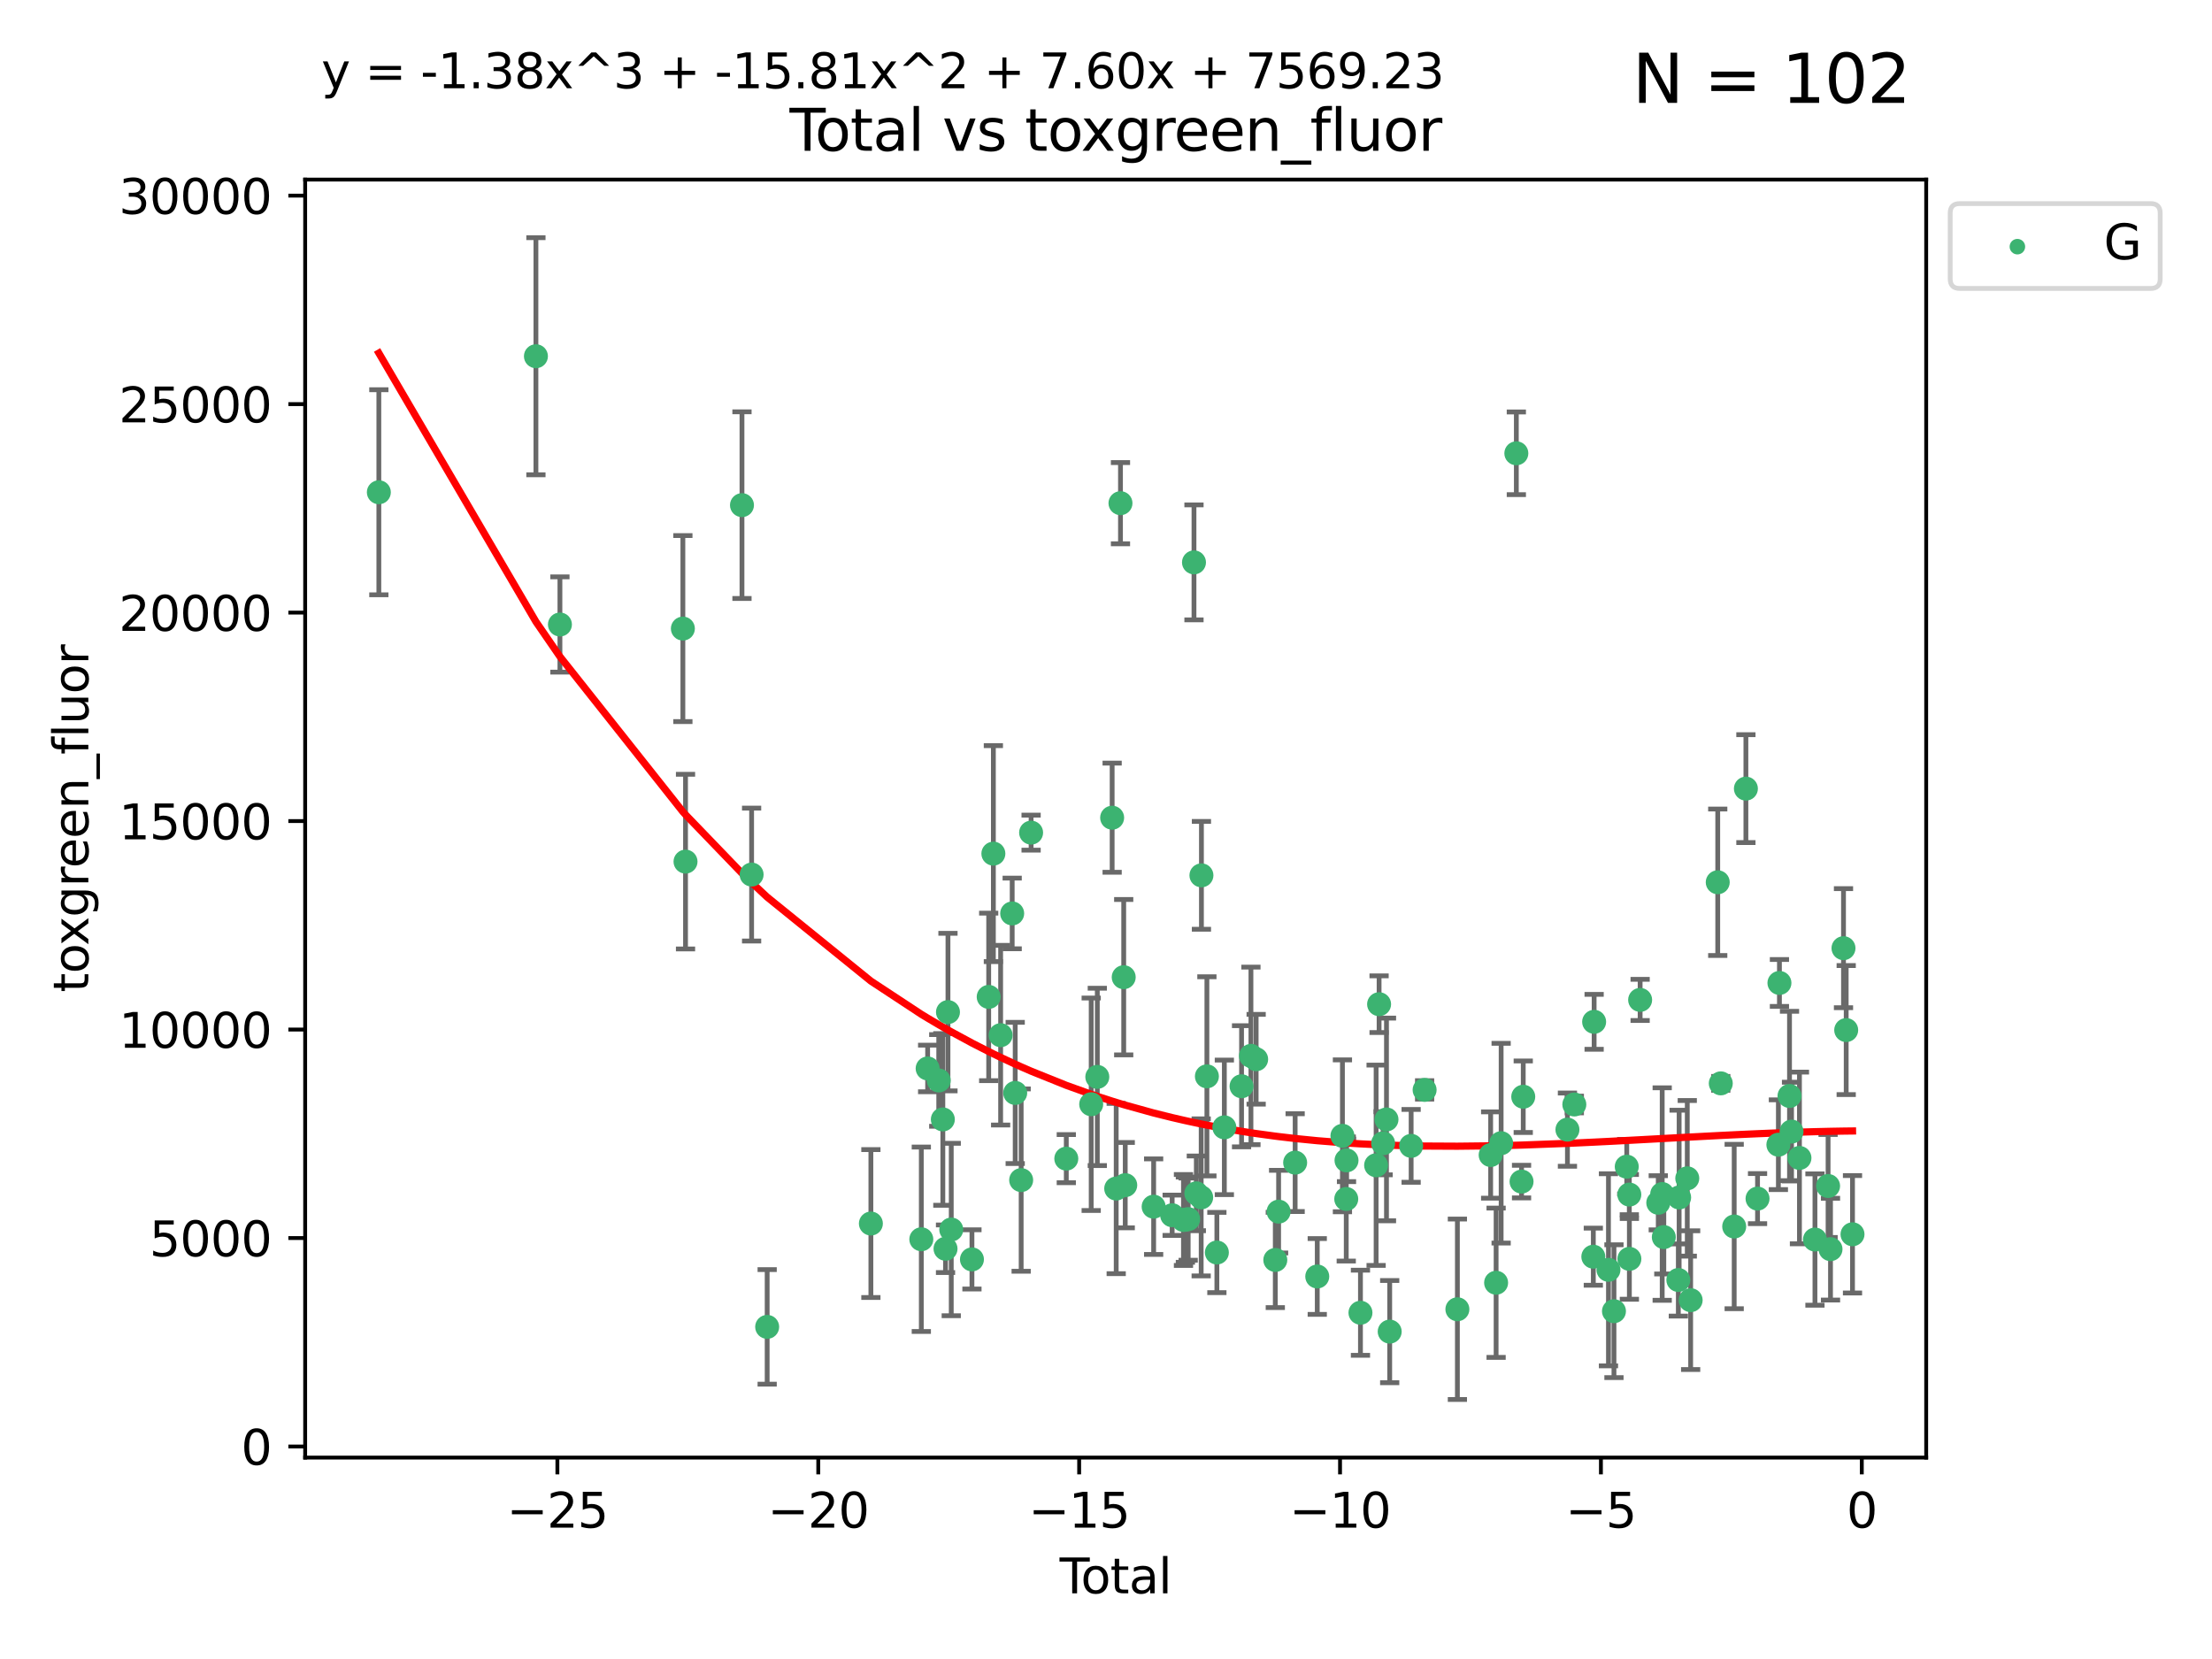 <?xml version="1.0" encoding="utf-8" standalone="no"?>
<!DOCTYPE svg PUBLIC "-//W3C//DTD SVG 1.1//EN"
  "http://www.w3.org/Graphics/SVG/1.1/DTD/svg11.dtd">
<svg xmlns:xlink="http://www.w3.org/1999/xlink" width="460.8pt" height="345.6pt" viewBox="0 0 460.8 345.6" xmlns="http://www.w3.org/2000/svg" version="1.1">
 <defs>
  <style type="text/css">*{stroke-linejoin: round; stroke-linecap: butt}</style>
 </defs>
 <g id="figure_1">
  <g id="patch_1">
   <path d="M 0 345.6 
L 460.8 345.6 
L 460.8 0 
L 0 0 
z
" style="fill: #ffffff"/>
  </g>
  <g id="axes_1">
   <g id="patch_2">
    <path d="M 63.571 303.64 
L 401.26 303.64 
L 401.26 37.411 
L 63.571 37.411 
z
" style="fill: #ffffff"/>
   </g>
   <g id="PathCollection_1">
    <defs>
     <path id="m438a59a25f" d="M 0 1.118 
C 0.297 1.118 0.581 1 0.791 0.791 
C 1 0.581 1.118 0.297 1.118 0 
C 1.118 -0.297 1 -0.581 0.791 -0.791 
C 0.581 -1 0.297 -1.118 0 -1.118 
C -0.297 -1.118 -0.581 -1 -0.791 -0.791 
C -1 -0.581 -1.118 -0.297 -1.118 0 
C -1.118 0.297 -1 0.581 -0.791 0.791 
C -0.581 1 -0.297 1.118 0 1.118 
z
" style="stroke: #3cb371"/>
    </defs>
    <g clip-path="url(#p2ed1c67f54)">
     <use xlink:href="#m438a59a25f" x="78.921" y="102.547" style="fill: #3cb371; stroke: #3cb371"/>
     <use xlink:href="#m438a59a25f" x="111.643" y="74.208" style="fill: #3cb371; stroke: #3cb371"/>
     <use xlink:href="#m438a59a25f" x="116.643" y="130.096" style="fill: #3cb371; stroke: #3cb371"/>
     <use xlink:href="#m438a59a25f" x="142.256" y="130.945" style="fill: #3cb371; stroke: #3cb371"/>
     <use xlink:href="#m438a59a25f" x="142.807" y="179.49" style="fill: #3cb371; stroke: #3cb371"/>
     <use xlink:href="#m438a59a25f" x="154.567" y="105.23" style="fill: #3cb371; stroke: #3cb371"/>
     <use xlink:href="#m438a59a25f" x="156.574" y="182.188" style="fill: #3cb371; stroke: #3cb371"/>
     <use xlink:href="#m438a59a25f" x="159.815" y="276.413" style="fill: #3cb371; stroke: #3cb371"/>
     <use xlink:href="#m438a59a25f" x="181.421" y="254.885" style="fill: #3cb371; stroke: #3cb371"/>
     <use xlink:href="#m438a59a25f" x="191.926" y="258.16" style="fill: #3cb371; stroke: #3cb371"/>
     <use xlink:href="#m438a59a25f" x="193.245" y="222.58" style="fill: #3cb371; stroke: #3cb371"/>
     <use xlink:href="#m438a59a25f" x="195.559" y="225.076" style="fill: #3cb371; stroke: #3cb371"/>
     <use xlink:href="#m438a59a25f" x="196.411" y="233.197" style="fill: #3cb371; stroke: #3cb371"/>
     <use xlink:href="#m438a59a25f" x="196.97" y="260.138" style="fill: #3cb371; stroke: #3cb371"/>
     <use xlink:href="#m438a59a25f" x="197.479" y="210.836" style="fill: #3cb371; stroke: #3cb371"/>
     <use xlink:href="#m438a59a25f" x="198.163" y="256.133" style="fill: #3cb371; stroke: #3cb371"/>
     <use xlink:href="#m438a59a25f" x="202.475" y="262.355" style="fill: #3cb371; stroke: #3cb371"/>
     <use xlink:href="#m438a59a25f" x="205.963" y="207.673" style="fill: #3cb371; stroke: #3cb371"/>
     <use xlink:href="#m438a59a25f" x="206.938" y="177.826" style="fill: #3cb371; stroke: #3cb371"/>
     <use xlink:href="#m438a59a25f" x="208.45" y="215.648" style="fill: #3cb371; stroke: #3cb371"/>
     <use xlink:href="#m438a59a25f" x="210.856" y="190.286" style="fill: #3cb371; stroke: #3cb371"/>
     <use xlink:href="#m438a59a25f" x="211.485" y="227.679" style="fill: #3cb371; stroke: #3cb371"/>
     <use xlink:href="#m438a59a25f" x="212.727" y="245.833" style="fill: #3cb371; stroke: #3cb371"/>
     <use xlink:href="#m438a59a25f" x="214.798" y="173.452" style="fill: #3cb371; stroke: #3cb371"/>
     <use xlink:href="#m438a59a25f" x="222.129" y="241.366" style="fill: #3cb371; stroke: #3cb371"/>
     <use xlink:href="#m438a59a25f" x="227.316" y="230.034" style="fill: #3cb371; stroke: #3cb371"/>
     <use xlink:href="#m438a59a25f" x="228.589" y="224.338" style="fill: #3cb371; stroke: #3cb371"/>
     <use xlink:href="#m438a59a25f" x="231.68" y="170.342" style="fill: #3cb371; stroke: #3cb371"/>
     <use xlink:href="#m438a59a25f" x="232.525" y="247.595" style="fill: #3cb371; stroke: #3cb371"/>
     <use xlink:href="#m438a59a25f" x="233.416" y="104.822" style="fill: #3cb371; stroke: #3cb371"/>
     <use xlink:href="#m438a59a25f" x="234.089" y="203.567" style="fill: #3cb371; stroke: #3cb371"/>
     <use xlink:href="#m438a59a25f" x="234.409" y="246.891" style="fill: #3cb371; stroke: #3cb371"/>
     <use xlink:href="#m438a59a25f" x="240.325" y="251.371" style="fill: #3cb371; stroke: #3cb371"/>
     <use xlink:href="#m438a59a25f" x="244.183" y="253.158" style="fill: #3cb371; stroke: #3cb371"/>
     <use xlink:href="#m438a59a25f" x="246.539" y="254.144" style="fill: #3cb371; stroke: #3cb371"/>
     <use xlink:href="#m438a59a25f" x="246.939" y="254.078" style="fill: #3cb371; stroke: #3cb371"/>
     <use xlink:href="#m438a59a25f" x="247.52" y="253.966" style="fill: #3cb371; stroke: #3cb371"/>
     <use xlink:href="#m438a59a25f" x="248.729" y="117.154" style="fill: #3cb371; stroke: #3cb371"/>
     <use xlink:href="#m438a59a25f" x="249.218" y="248.597" style="fill: #3cb371; stroke: #3cb371"/>
     <use xlink:href="#m438a59a25f" x="250.227" y="249.435" style="fill: #3cb371; stroke: #3cb371"/>
     <use xlink:href="#m438a59a25f" x="250.28" y="182.351" style="fill: #3cb371; stroke: #3cb371"/>
     <use xlink:href="#m438a59a25f" x="251.419" y="224.22" style="fill: #3cb371; stroke: #3cb371"/>
     <use xlink:href="#m438a59a25f" x="253.497" y="260.922" style="fill: #3cb371; stroke: #3cb371"/>
     <use xlink:href="#m438a59a25f" x="255.054" y="234.845" style="fill: #3cb371; stroke: #3cb371"/>
     <use xlink:href="#m438a59a25f" x="258.638" y="226.288" style="fill: #3cb371; stroke: #3cb371"/>
     <use xlink:href="#m438a59a25f" x="260.593" y="219.956" style="fill: #3cb371; stroke: #3cb371"/>
     <use xlink:href="#m438a59a25f" x="261.68" y="220.66" style="fill: #3cb371; stroke: #3cb371"/>
     <use xlink:href="#m438a59a25f" x="265.669" y="262.473" style="fill: #3cb371; stroke: #3cb371"/>
     <use xlink:href="#m438a59a25f" x="266.358" y="252.406" style="fill: #3cb371; stroke: #3cb371"/>
     <use xlink:href="#m438a59a25f" x="269.802" y="242.198" style="fill: #3cb371; stroke: #3cb371"/>
     <use xlink:href="#m438a59a25f" x="274.409" y="265.915" style="fill: #3cb371; stroke: #3cb371"/>
     <use xlink:href="#m438a59a25f" x="279.653" y="236.613" style="fill: #3cb371; stroke: #3cb371"/>
     <use xlink:href="#m438a59a25f" x="280.448" y="249.77" style="fill: #3cb371; stroke: #3cb371"/>
     <use xlink:href="#m438a59a25f" x="280.504" y="241.728" style="fill: #3cb371; stroke: #3cb371"/>
     <use xlink:href="#m438a59a25f" x="283.409" y="273.469" style="fill: #3cb371; stroke: #3cb371"/>
     <use xlink:href="#m438a59a25f" x="286.67" y="242.746" style="fill: #3cb371; stroke: #3cb371"/>
     <use xlink:href="#m438a59a25f" x="287.29" y="209.192" style="fill: #3cb371; stroke: #3cb371"/>
     <use xlink:href="#m438a59a25f" x="288.128" y="238.161" style="fill: #3cb371; stroke: #3cb371"/>
     <use xlink:href="#m438a59a25f" x="288.83" y="233.201" style="fill: #3cb371; stroke: #3cb371"/>
     <use xlink:href="#m438a59a25f" x="289.499" y="277.398" style="fill: #3cb371; stroke: #3cb371"/>
     <use xlink:href="#m438a59a25f" x="293.965" y="238.706" style="fill: #3cb371; stroke: #3cb371"/>
     <use xlink:href="#m438a59a25f" x="296.773" y="227.045" style="fill: #3cb371; stroke: #3cb371"/>
     <use xlink:href="#m438a59a25f" x="303.601" y="272.743" style="fill: #3cb371; stroke: #3cb371"/>
     <use xlink:href="#m438a59a25f" x="310.53" y="240.612" style="fill: #3cb371; stroke: #3cb371"/>
     <use xlink:href="#m438a59a25f" x="311.667" y="267.219" style="fill: #3cb371; stroke: #3cb371"/>
     <use xlink:href="#m438a59a25f" x="312.714" y="238.148" style="fill: #3cb371; stroke: #3cb371"/>
     <use xlink:href="#m438a59a25f" x="315.882" y="94.432" style="fill: #3cb371; stroke: #3cb371"/>
     <use xlink:href="#m438a59a25f" x="316.967" y="246.148" style="fill: #3cb371; stroke: #3cb371"/>
     <use xlink:href="#m438a59a25f" x="317.32" y="228.467" style="fill: #3cb371; stroke: #3cb371"/>
     <use xlink:href="#m438a59a25f" x="326.526" y="235.325" style="fill: #3cb371; stroke: #3cb371"/>
     <use xlink:href="#m438a59a25f" x="327.96" y="230.083" style="fill: #3cb371; stroke: #3cb371"/>
     <use xlink:href="#m438a59a25f" x="331.919" y="261.792" style="fill: #3cb371; stroke: #3cb371"/>
     <use xlink:href="#m438a59a25f" x="332.087" y="212.862" style="fill: #3cb371; stroke: #3cb371"/>
     <use xlink:href="#m438a59a25f" x="335.073" y="264.527" style="fill: #3cb371; stroke: #3cb371"/>
     <use xlink:href="#m438a59a25f" x="336.218" y="273.145" style="fill: #3cb371; stroke: #3cb371"/>
     <use xlink:href="#m438a59a25f" x="338.882" y="243.04" style="fill: #3cb371; stroke: #3cb371"/>
     <use xlink:href="#m438a59a25f" x="339.416" y="248.851" style="fill: #3cb371; stroke: #3cb371"/>
     <use xlink:href="#m438a59a25f" x="339.428" y="262.246" style="fill: #3cb371; stroke: #3cb371"/>
     <use xlink:href="#m438a59a25f" x="341.67" y="208.298" style="fill: #3cb371; stroke: #3cb371"/>
     <use xlink:href="#m438a59a25f" x="345.448" y="250.561" style="fill: #3cb371; stroke: #3cb371"/>
     <use xlink:href="#m438a59a25f" x="346.266" y="248.741" style="fill: #3cb371; stroke: #3cb371"/>
     <use xlink:href="#m438a59a25f" x="346.603" y="257.711" style="fill: #3cb371; stroke: #3cb371"/>
     <use xlink:href="#m438a59a25f" x="349.629" y="266.645" style="fill: #3cb371; stroke: #3cb371"/>
     <use xlink:href="#m438a59a25f" x="349.795" y="249.454" style="fill: #3cb371; stroke: #3cb371"/>
     <use xlink:href="#m438a59a25f" x="351.49" y="245.466" style="fill: #3cb371; stroke: #3cb371"/>
     <use xlink:href="#m438a59a25f" x="352.193" y="270.848" style="fill: #3cb371; stroke: #3cb371"/>
     <use xlink:href="#m438a59a25f" x="357.836" y="183.792" style="fill: #3cb371; stroke: #3cb371"/>
     <use xlink:href="#m438a59a25f" x="358.47" y="225.684" style="fill: #3cb371; stroke: #3cb371"/>
     <use xlink:href="#m438a59a25f" x="361.264" y="255.503" style="fill: #3cb371; stroke: #3cb371"/>
     <use xlink:href="#m438a59a25f" x="363.703" y="164.284" style="fill: #3cb371; stroke: #3cb371"/>
     <use xlink:href="#m438a59a25f" x="366.128" y="249.691" style="fill: #3cb371; stroke: #3cb371"/>
     <use xlink:href="#m438a59a25f" x="370.471" y="238.465" style="fill: #3cb371; stroke: #3cb371"/>
     <use xlink:href="#m438a59a25f" x="370.689" y="204.766" style="fill: #3cb371; stroke: #3cb371"/>
     <use xlink:href="#m438a59a25f" x="372.788" y="228.311" style="fill: #3cb371; stroke: #3cb371"/>
     <use xlink:href="#m438a59a25f" x="373.207" y="235.728" style="fill: #3cb371; stroke: #3cb371"/>
     <use xlink:href="#m438a59a25f" x="374.859" y="241.221" style="fill: #3cb371; stroke: #3cb371"/>
     <use xlink:href="#m438a59a25f" x="378.089" y="258.219" style="fill: #3cb371; stroke: #3cb371"/>
     <use xlink:href="#m438a59a25f" x="380.824" y="247.062" style="fill: #3cb371; stroke: #3cb371"/>
     <use xlink:href="#m438a59a25f" x="381.329" y="260.221" style="fill: #3cb371; stroke: #3cb371"/>
     <use xlink:href="#m438a59a25f" x="384.034" y="197.522" style="fill: #3cb371; stroke: #3cb371"/>
     <use xlink:href="#m438a59a25f" x="384.597" y="214.584" style="fill: #3cb371; stroke: #3cb371"/>
     <use xlink:href="#m438a59a25f" x="385.911" y="257.123" style="fill: #3cb371; stroke: #3cb371"/>
    </g>
   </g>
   <g id="matplotlib.axis_1">
    <g id="xtick_1">
     <g id="line2d_1">
      <defs>
       <path id="mf51a89e7de" d="M 0 0 
L 0 3.5 
" style="stroke: #000000; stroke-width: 0.8"/>
      </defs>
      <g>
       <use xlink:href="#mf51a89e7de" x="116.114" y="303.64" style="stroke: #000000; stroke-width: 0.8"/>
      </g>
     </g>
     <g id="text_1">
      <!-- −25 -->
      <g transform="translate(105.561 318.238)scale(0.1 -0.1)">
       <defs>
        <path id="DejaVuSans-2212" d="M 678 2272 
L 4684 2272 
L 4684 1741 
L 678 1741 
L 678 2272 
z
" transform="scale(0.016)"/>
        <path id="DejaVuSans-32" d="M 1228 531 
L 3431 531 
L 3431 0 
L 469 0 
L 469 531 
Q 828 903 1448 1529 
Q 2069 2156 2228 2338 
Q 2531 2678 2651 2914 
Q 2772 3150 2772 3378 
Q 2772 3750 2511 3984 
Q 2250 4219 1831 4219 
Q 1534 4219 1204 4116 
Q 875 4013 500 3803 
L 500 4441 
Q 881 4594 1212 4672 
Q 1544 4750 1819 4750 
Q 2544 4750 2975 4387 
Q 3406 4025 3406 3419 
Q 3406 3131 3298 2873 
Q 3191 2616 2906 2266 
Q 2828 2175 2409 1742 
Q 1991 1309 1228 531 
z
" transform="scale(0.016)"/>
        <path id="DejaVuSans-35" d="M 691 4666 
L 3169 4666 
L 3169 4134 
L 1269 4134 
L 1269 2991 
Q 1406 3038 1543 3061 
Q 1681 3084 1819 3084 
Q 2600 3084 3056 2656 
Q 3513 2228 3513 1497 
Q 3513 744 3044 326 
Q 2575 -91 1722 -91 
Q 1428 -91 1123 -41 
Q 819 9 494 109 
L 494 744 
Q 775 591 1075 516 
Q 1375 441 1709 441 
Q 2250 441 2565 725 
Q 2881 1009 2881 1497 
Q 2881 1984 2565 2268 
Q 2250 2553 1709 2553 
Q 1456 2553 1204 2497 
Q 953 2441 691 2322 
L 691 4666 
z
" transform="scale(0.016)"/>
       </defs>
       <use xlink:href="#DejaVuSans-2212"/>
       <use xlink:href="#DejaVuSans-32" x="83.789"/>
       <use xlink:href="#DejaVuSans-35" x="147.412"/>
      </g>
     </g>
    </g>
    <g id="xtick_2">
     <g id="line2d_2">
      <g>
       <use xlink:href="#mf51a89e7de" x="170.461" y="303.64" style="stroke: #000000; stroke-width: 0.8"/>
      </g>
     </g>
     <g id="text_2">
      <!-- −20 -->
      <g transform="translate(159.908 318.238)scale(0.1 -0.1)">
       <defs>
        <path id="DejaVuSans-30" d="M 2034 4250 
Q 1547 4250 1301 3770 
Q 1056 3291 1056 2328 
Q 1056 1369 1301 889 
Q 1547 409 2034 409 
Q 2525 409 2770 889 
Q 3016 1369 3016 2328 
Q 3016 3291 2770 3770 
Q 2525 4250 2034 4250 
z
M 2034 4750 
Q 2819 4750 3233 4129 
Q 3647 3509 3647 2328 
Q 3647 1150 3233 529 
Q 2819 -91 2034 -91 
Q 1250 -91 836 529 
Q 422 1150 422 2328 
Q 422 3509 836 4129 
Q 1250 4750 2034 4750 
z
" transform="scale(0.016)"/>
       </defs>
       <use xlink:href="#DejaVuSans-2212"/>
       <use xlink:href="#DejaVuSans-32" x="83.789"/>
       <use xlink:href="#DejaVuSans-30" x="147.412"/>
      </g>
     </g>
    </g>
    <g id="xtick_3">
     <g id="line2d_3">
      <g>
       <use xlink:href="#mf51a89e7de" x="224.807" y="303.64" style="stroke: #000000; stroke-width: 0.8"/>
      </g>
     </g>
     <g id="text_3">
      <!-- −15 -->
      <g transform="translate(214.255 318.238)scale(0.1 -0.1)">
       <defs>
        <path id="DejaVuSans-31" d="M 794 531 
L 1825 531 
L 1825 4091 
L 703 3866 
L 703 4441 
L 1819 4666 
L 2450 4666 
L 2450 531 
L 3481 531 
L 3481 0 
L 794 0 
L 794 531 
z
" transform="scale(0.016)"/>
       </defs>
       <use xlink:href="#DejaVuSans-2212"/>
       <use xlink:href="#DejaVuSans-31" x="83.789"/>
       <use xlink:href="#DejaVuSans-35" x="147.412"/>
      </g>
     </g>
    </g>
    <g id="xtick_4">
     <g id="line2d_4">
      <g>
       <use xlink:href="#mf51a89e7de" x="279.154" y="303.64" style="stroke: #000000; stroke-width: 0.8"/>
      </g>
     </g>
     <g id="text_4">
      <!-- −10 -->
      <g transform="translate(268.602 318.238)scale(0.1 -0.1)">
       <use xlink:href="#DejaVuSans-2212"/>
       <use xlink:href="#DejaVuSans-31" x="83.789"/>
       <use xlink:href="#DejaVuSans-30" x="147.412"/>
      </g>
     </g>
    </g>
    <g id="xtick_5">
     <g id="line2d_5">
      <g>
       <use xlink:href="#mf51a89e7de" x="333.501" y="303.64" style="stroke: #000000; stroke-width: 0.8"/>
      </g>
     </g>
     <g id="text_5">
      <!-- −5 -->
      <g transform="translate(326.13 318.238)scale(0.1 -0.1)">
       <use xlink:href="#DejaVuSans-2212"/>
       <use xlink:href="#DejaVuSans-35" x="83.789"/>
      </g>
     </g>
    </g>
    <g id="xtick_6">
     <g id="line2d_6">
      <g>
       <use xlink:href="#mf51a89e7de" x="387.848" y="303.64" style="stroke: #000000; stroke-width: 0.8"/>
      </g>
     </g>
     <g id="text_6">
      <!-- 0 -->
      <g transform="translate(384.667 318.238)scale(0.1 -0.1)">
       <use xlink:href="#DejaVuSans-30"/>
      </g>
     </g>
    </g>
    <g id="text_7">
     <!-- Total -->
     <g transform="translate(220.739 331.917)scale(0.1 -0.1)">
      <defs>
       <path id="DejaVuSans-54" d="M -19 4666 
L 3928 4666 
L 3928 4134 
L 2272 4134 
L 2272 0 
L 1638 0 
L 1638 4134 
L -19 4134 
L -19 4666 
z
" transform="scale(0.016)"/>
       <path id="DejaVuSans-6f" d="M 1959 3097 
Q 1497 3097 1228 2736 
Q 959 2375 959 1747 
Q 959 1119 1226 758 
Q 1494 397 1959 397 
Q 2419 397 2687 759 
Q 2956 1122 2956 1747 
Q 2956 2369 2687 2733 
Q 2419 3097 1959 3097 
z
M 1959 3584 
Q 2709 3584 3137 3096 
Q 3566 2609 3566 1747 
Q 3566 888 3137 398 
Q 2709 -91 1959 -91 
Q 1206 -91 779 398 
Q 353 888 353 1747 
Q 353 2609 779 3096 
Q 1206 3584 1959 3584 
z
" transform="scale(0.016)"/>
       <path id="DejaVuSans-74" d="M 1172 4494 
L 1172 3500 
L 2356 3500 
L 2356 3053 
L 1172 3053 
L 1172 1153 
Q 1172 725 1289 603 
Q 1406 481 1766 481 
L 2356 481 
L 2356 0 
L 1766 0 
Q 1100 0 847 248 
Q 594 497 594 1153 
L 594 3053 
L 172 3053 
L 172 3500 
L 594 3500 
L 594 4494 
L 1172 4494 
z
" transform="scale(0.016)"/>
       <path id="DejaVuSans-61" d="M 2194 1759 
Q 1497 1759 1228 1600 
Q 959 1441 959 1056 
Q 959 750 1161 570 
Q 1363 391 1709 391 
Q 2188 391 2477 730 
Q 2766 1069 2766 1631 
L 2766 1759 
L 2194 1759 
z
M 3341 1997 
L 3341 0 
L 2766 0 
L 2766 531 
Q 2569 213 2275 61 
Q 1981 -91 1556 -91 
Q 1019 -91 701 211 
Q 384 513 384 1019 
Q 384 1609 779 1909 
Q 1175 2209 1959 2209 
L 2766 2209 
L 2766 2266 
Q 2766 2663 2505 2880 
Q 2244 3097 1772 3097 
Q 1472 3097 1187 3025 
Q 903 2953 641 2809 
L 641 3341 
Q 956 3463 1253 3523 
Q 1550 3584 1831 3584 
Q 2591 3584 2966 3190 
Q 3341 2797 3341 1997 
z
" transform="scale(0.016)"/>
       <path id="DejaVuSans-6c" d="M 603 4863 
L 1178 4863 
L 1178 0 
L 603 0 
L 603 4863 
z
" transform="scale(0.016)"/>
      </defs>
      <use xlink:href="#DejaVuSans-54"/>
      <use xlink:href="#DejaVuSans-6f" x="44.084"/>
      <use xlink:href="#DejaVuSans-74" x="105.266"/>
      <use xlink:href="#DejaVuSans-61" x="144.475"/>
      <use xlink:href="#DejaVuSans-6c" x="205.754"/>
     </g>
    </g>
   </g>
   <g id="matplotlib.axis_2">
    <g id="ytick_1">
     <g id="line2d_7">
      <defs>
       <path id="maf001fac02" d="M 0 0 
L -3.5 0 
" style="stroke: #000000; stroke-width: 0.8"/>
      </defs>
      <g>
       <use xlink:href="#maf001fac02" x="63.571" y="301.335" style="stroke: #000000; stroke-width: 0.8"/>
      </g>
     </g>
     <g id="text_8">
      <!-- 0 -->
      <g transform="translate(50.209 305.134)scale(0.1 -0.1)">
       <use xlink:href="#DejaVuSans-30"/>
      </g>
     </g>
    </g>
    <g id="ytick_2">
     <g id="line2d_8">
      <g>
       <use xlink:href="#maf001fac02" x="63.571" y="257.905" style="stroke: #000000; stroke-width: 0.8"/>
      </g>
     </g>
     <g id="text_9">
      <!-- 5000 -->
      <g transform="translate(31.121 261.704)scale(0.1 -0.1)">
       <use xlink:href="#DejaVuSans-35"/>
       <use xlink:href="#DejaVuSans-30" x="63.623"/>
       <use xlink:href="#DejaVuSans-30" x="127.246"/>
       <use xlink:href="#DejaVuSans-30" x="190.869"/>
      </g>
     </g>
    </g>
    <g id="ytick_3">
     <g id="line2d_9">
      <g>
       <use xlink:href="#maf001fac02" x="63.571" y="214.475" style="stroke: #000000; stroke-width: 0.8"/>
      </g>
     </g>
     <g id="text_10">
      <!-- 10000 -->
      <g transform="translate(24.759 218.275)scale(0.1 -0.1)">
       <use xlink:href="#DejaVuSans-31"/>
       <use xlink:href="#DejaVuSans-30" x="63.623"/>
       <use xlink:href="#DejaVuSans-30" x="127.246"/>
       <use xlink:href="#DejaVuSans-30" x="190.869"/>
       <use xlink:href="#DejaVuSans-30" x="254.492"/>
      </g>
     </g>
    </g>
    <g id="ytick_4">
     <g id="line2d_10">
      <g>
       <use xlink:href="#maf001fac02" x="63.571" y="171.046" style="stroke: #000000; stroke-width: 0.8"/>
      </g>
     </g>
     <g id="text_11">
      <!-- 15000 -->
      <g transform="translate(24.759 174.845)scale(0.1 -0.1)">
       <use xlink:href="#DejaVuSans-31"/>
       <use xlink:href="#DejaVuSans-35" x="63.623"/>
       <use xlink:href="#DejaVuSans-30" x="127.246"/>
       <use xlink:href="#DejaVuSans-30" x="190.869"/>
       <use xlink:href="#DejaVuSans-30" x="254.492"/>
      </g>
     </g>
    </g>
    <g id="ytick_5">
     <g id="line2d_11">
      <g>
       <use xlink:href="#maf001fac02" x="63.571" y="127.616" style="stroke: #000000; stroke-width: 0.8"/>
      </g>
     </g>
     <g id="text_12">
      <!-- 20000 -->
      <g transform="translate(24.759 131.415)scale(0.1 -0.1)">
       <use xlink:href="#DejaVuSans-32"/>
       <use xlink:href="#DejaVuSans-30" x="63.623"/>
       <use xlink:href="#DejaVuSans-30" x="127.246"/>
       <use xlink:href="#DejaVuSans-30" x="190.869"/>
       <use xlink:href="#DejaVuSans-30" x="254.492"/>
      </g>
     </g>
    </g>
    <g id="ytick_6">
     <g id="line2d_12">
      <g>
       <use xlink:href="#maf001fac02" x="63.571" y="84.186" style="stroke: #000000; stroke-width: 0.8"/>
      </g>
     </g>
     <g id="text_13">
      <!-- 25000 -->
      <g transform="translate(24.759 87.985)scale(0.1 -0.1)">
       <use xlink:href="#DejaVuSans-32"/>
       <use xlink:href="#DejaVuSans-35" x="63.623"/>
       <use xlink:href="#DejaVuSans-30" x="127.246"/>
       <use xlink:href="#DejaVuSans-30" x="190.869"/>
       <use xlink:href="#DejaVuSans-30" x="254.492"/>
      </g>
     </g>
    </g>
    <g id="ytick_7">
     <g id="line2d_13">
      <g>
       <use xlink:href="#maf001fac02" x="63.571" y="40.757" style="stroke: #000000; stroke-width: 0.8"/>
      </g>
     </g>
     <g id="text_14">
      <!-- 30000 -->
      <g transform="translate(24.759 44.556)scale(0.1 -0.1)">
       <defs>
        <path id="DejaVuSans-33" d="M 2597 2516 
Q 3050 2419 3304 2112 
Q 3559 1806 3559 1356 
Q 3559 666 3084 287 
Q 2609 -91 1734 -91 
Q 1441 -91 1130 -33 
Q 819 25 488 141 
L 488 750 
Q 750 597 1062 519 
Q 1375 441 1716 441 
Q 2309 441 2620 675 
Q 2931 909 2931 1356 
Q 2931 1769 2642 2001 
Q 2353 2234 1838 2234 
L 1294 2234 
L 1294 2753 
L 1863 2753 
Q 2328 2753 2575 2939 
Q 2822 3125 2822 3475 
Q 2822 3834 2567 4026 
Q 2313 4219 1838 4219 
Q 1578 4219 1281 4162 
Q 984 4106 628 3988 
L 628 4550 
Q 988 4650 1302 4700 
Q 1616 4750 1894 4750 
Q 2613 4750 3031 4423 
Q 3450 4097 3450 3541 
Q 3450 3153 3228 2886 
Q 3006 2619 2597 2516 
z
" transform="scale(0.016)"/>
       </defs>
       <use xlink:href="#DejaVuSans-33"/>
       <use xlink:href="#DejaVuSans-30" x="63.623"/>
       <use xlink:href="#DejaVuSans-30" x="127.246"/>
       <use xlink:href="#DejaVuSans-30" x="190.869"/>
       <use xlink:href="#DejaVuSans-30" x="254.492"/>
      </g>
     </g>
    </g>
    <g id="text_15">
     <!-- toxgreen_fluor -->
     <g transform="translate(18.401 206.72)rotate(-90)scale(0.1 -0.1)">
      <defs>
       <path id="DejaVuSans-78" d="M 3513 3500 
L 2247 1797 
L 3578 0 
L 2900 0 
L 1881 1375 
L 863 0 
L 184 0 
L 1544 1831 
L 300 3500 
L 978 3500 
L 1906 2253 
L 2834 3500 
L 3513 3500 
z
" transform="scale(0.016)"/>
       <path id="DejaVuSans-67" d="M 2906 1791 
Q 2906 2416 2648 2759 
Q 2391 3103 1925 3103 
Q 1463 3103 1205 2759 
Q 947 2416 947 1791 
Q 947 1169 1205 825 
Q 1463 481 1925 481 
Q 2391 481 2648 825 
Q 2906 1169 2906 1791 
z
M 3481 434 
Q 3481 -459 3084 -895 
Q 2688 -1331 1869 -1331 
Q 1566 -1331 1297 -1286 
Q 1028 -1241 775 -1147 
L 775 -588 
Q 1028 -725 1275 -790 
Q 1522 -856 1778 -856 
Q 2344 -856 2625 -561 
Q 2906 -266 2906 331 
L 2906 616 
Q 2728 306 2450 153 
Q 2172 0 1784 0 
Q 1141 0 747 490 
Q 353 981 353 1791 
Q 353 2603 747 3093 
Q 1141 3584 1784 3584 
Q 2172 3584 2450 3431 
Q 2728 3278 2906 2969 
L 2906 3500 
L 3481 3500 
L 3481 434 
z
" transform="scale(0.016)"/>
       <path id="DejaVuSans-72" d="M 2631 2963 
Q 2534 3019 2420 3045 
Q 2306 3072 2169 3072 
Q 1681 3072 1420 2755 
Q 1159 2438 1159 1844 
L 1159 0 
L 581 0 
L 581 3500 
L 1159 3500 
L 1159 2956 
Q 1341 3275 1631 3429 
Q 1922 3584 2338 3584 
Q 2397 3584 2469 3576 
Q 2541 3569 2628 3553 
L 2631 2963 
z
" transform="scale(0.016)"/>
       <path id="DejaVuSans-65" d="M 3597 1894 
L 3597 1613 
L 953 1613 
Q 991 1019 1311 708 
Q 1631 397 2203 397 
Q 2534 397 2845 478 
Q 3156 559 3463 722 
L 3463 178 
Q 3153 47 2828 -22 
Q 2503 -91 2169 -91 
Q 1331 -91 842 396 
Q 353 884 353 1716 
Q 353 2575 817 3079 
Q 1281 3584 2069 3584 
Q 2775 3584 3186 3129 
Q 3597 2675 3597 1894 
z
M 3022 2063 
Q 3016 2534 2758 2815 
Q 2500 3097 2075 3097 
Q 1594 3097 1305 2825 
Q 1016 2553 972 2059 
L 3022 2063 
z
" transform="scale(0.016)"/>
       <path id="DejaVuSans-6e" d="M 3513 2113 
L 3513 0 
L 2938 0 
L 2938 2094 
Q 2938 2591 2744 2837 
Q 2550 3084 2163 3084 
Q 1697 3084 1428 2787 
Q 1159 2491 1159 1978 
L 1159 0 
L 581 0 
L 581 3500 
L 1159 3500 
L 1159 2956 
Q 1366 3272 1645 3428 
Q 1925 3584 2291 3584 
Q 2894 3584 3203 3211 
Q 3513 2838 3513 2113 
z
" transform="scale(0.016)"/>
       <path id="DejaVuSans-5f" d="M 3263 -1063 
L 3263 -1509 
L -63 -1509 
L -63 -1063 
L 3263 -1063 
z
" transform="scale(0.016)"/>
       <path id="DejaVuSans-66" d="M 2375 4863 
L 2375 4384 
L 1825 4384 
Q 1516 4384 1395 4259 
Q 1275 4134 1275 3809 
L 1275 3500 
L 2222 3500 
L 2222 3053 
L 1275 3053 
L 1275 0 
L 697 0 
L 697 3053 
L 147 3053 
L 147 3500 
L 697 3500 
L 697 3744 
Q 697 4328 969 4595 
Q 1241 4863 1831 4863 
L 2375 4863 
z
" transform="scale(0.016)"/>
       <path id="DejaVuSans-75" d="M 544 1381 
L 544 3500 
L 1119 3500 
L 1119 1403 
Q 1119 906 1312 657 
Q 1506 409 1894 409 
Q 2359 409 2629 706 
Q 2900 1003 2900 1516 
L 2900 3500 
L 3475 3500 
L 3475 0 
L 2900 0 
L 2900 538 
Q 2691 219 2414 64 
Q 2138 -91 1772 -91 
Q 1169 -91 856 284 
Q 544 659 544 1381 
z
M 1991 3584 
L 1991 3584 
z
" transform="scale(0.016)"/>
      </defs>
      <use xlink:href="#DejaVuSans-74"/>
      <use xlink:href="#DejaVuSans-6f" x="39.209"/>
      <use xlink:href="#DejaVuSans-78" x="97.266"/>
      <use xlink:href="#DejaVuSans-67" x="156.445"/>
      <use xlink:href="#DejaVuSans-72" x="219.922"/>
      <use xlink:href="#DejaVuSans-65" x="258.785"/>
      <use xlink:href="#DejaVuSans-65" x="320.309"/>
      <use xlink:href="#DejaVuSans-6e" x="381.832"/>
      <use xlink:href="#DejaVuSans-5f" x="445.211"/>
      <use xlink:href="#DejaVuSans-66" x="495.211"/>
      <use xlink:href="#DejaVuSans-6c" x="530.416"/>
      <use xlink:href="#DejaVuSans-75" x="558.199"/>
      <use xlink:href="#DejaVuSans-6f" x="621.578"/>
      <use xlink:href="#DejaVuSans-72" x="682.76"/>
     </g>
    </g>
   </g>
   <g id="LineCollection_1">
    <path d="M 78.921 123.906 
L 78.921 81.188 
" clip-path="url(#p2ed1c67f54)" style="fill: none; stroke: #696969"/>
    <path d="M 111.643 98.904 
L 111.643 49.513 
" clip-path="url(#p2ed1c67f54)" style="fill: none; stroke: #696969"/>
    <path d="M 116.643 140.018 
L 116.643 120.174 
" clip-path="url(#p2ed1c67f54)" style="fill: none; stroke: #696969"/>
    <path d="M 142.256 150.319 
L 142.256 111.571 
" clip-path="url(#p2ed1c67f54)" style="fill: none; stroke: #696969"/>
    <path d="M 142.807 197.686 
L 142.807 161.295 
" clip-path="url(#p2ed1c67f54)" style="fill: none; stroke: #696969"/>
    <path d="M 154.567 124.674 
L 154.567 85.787 
" clip-path="url(#p2ed1c67f54)" style="fill: none; stroke: #696969"/>
    <path d="M 156.574 196.031 
L 156.574 168.345 
" clip-path="url(#p2ed1c67f54)" style="fill: none; stroke: #696969"/>
    <path d="M 159.815 288.346 
L 159.815 264.481 
" clip-path="url(#p2ed1c67f54)" style="fill: none; stroke: #696969"/>
    <path d="M 181.421 270.29 
L 181.421 239.479 
" clip-path="url(#p2ed1c67f54)" style="fill: none; stroke: #696969"/>
    <path d="M 191.926 277.367 
L 191.926 238.952 
" clip-path="url(#p2ed1c67f54)" style="fill: none; stroke: #696969"/>
    <path d="M 193.245 227.432 
L 193.245 217.728 
" clip-path="url(#p2ed1c67f54)" style="fill: none; stroke: #696969"/>
    <path d="M 195.559 234.625 
L 195.559 215.527 
" clip-path="url(#p2ed1c67f54)" style="fill: none; stroke: #696969"/>
    <path d="M 196.411 251.079 
L 196.411 215.315 
" clip-path="url(#p2ed1c67f54)" style="fill: none; stroke: #696969"/>
    <path d="M 196.97 265.096 
L 196.97 255.18 
" clip-path="url(#p2ed1c67f54)" style="fill: none; stroke: #696969"/>
    <path d="M 197.479 227.244 
L 197.479 194.427 
" clip-path="url(#p2ed1c67f54)" style="fill: none; stroke: #696969"/>
    <path d="M 198.163 274.091 
L 198.163 238.175 
" clip-path="url(#p2ed1c67f54)" style="fill: none; stroke: #696969"/>
    <path d="M 202.475 268.526 
L 202.475 256.183 
" clip-path="url(#p2ed1c67f54)" style="fill: none; stroke: #696969"/>
    <path d="M 205.963 225.121 
L 205.963 190.225 
" clip-path="url(#p2ed1c67f54)" style="fill: none; stroke: #696969"/>
    <path d="M 206.938 200.32 
L 206.938 155.333 
" clip-path="url(#p2ed1c67f54)" style="fill: none; stroke: #696969"/>
    <path d="M 208.45 234.359 
L 208.45 196.937 
" clip-path="url(#p2ed1c67f54)" style="fill: none; stroke: #696969"/>
    <path d="M 210.856 197.645 
L 210.856 182.926 
" clip-path="url(#p2ed1c67f54)" style="fill: none; stroke: #696969"/>
    <path d="M 211.485 242.387 
L 211.485 212.971 
" clip-path="url(#p2ed1c67f54)" style="fill: none; stroke: #696969"/>
    <path d="M 212.727 264.821 
L 212.727 226.845 
" clip-path="url(#p2ed1c67f54)" style="fill: none; stroke: #696969"/>
    <path d="M 214.798 177.097 
L 214.798 169.808 
" clip-path="url(#p2ed1c67f54)" style="fill: none; stroke: #696969"/>
    <path d="M 222.129 246.382 
L 222.129 236.35 
" clip-path="url(#p2ed1c67f54)" style="fill: none; stroke: #696969"/>
    <path d="M 227.316 252.165 
L 227.316 207.904 
" clip-path="url(#p2ed1c67f54)" style="fill: none; stroke: #696969"/>
    <path d="M 228.589 242.813 
L 228.589 205.864 
" clip-path="url(#p2ed1c67f54)" style="fill: none; stroke: #696969"/>
    <path d="M 231.68 181.711 
L 231.68 158.972 
" clip-path="url(#p2ed1c67f54)" style="fill: none; stroke: #696969"/>
    <path d="M 232.525 265.327 
L 232.525 229.862 
" clip-path="url(#p2ed1c67f54)" style="fill: none; stroke: #696969"/>
    <path d="M 233.416 113.281 
L 233.416 96.363 
" clip-path="url(#p2ed1c67f54)" style="fill: none; stroke: #696969"/>
    <path d="M 234.089 219.755 
L 234.089 187.379 
" clip-path="url(#p2ed1c67f54)" style="fill: none; stroke: #696969"/>
    <path d="M 234.409 255.783 
L 234.409 237.999 
" clip-path="url(#p2ed1c67f54)" style="fill: none; stroke: #696969"/>
    <path d="M 240.325 261.325 
L 240.325 241.418 
" clip-path="url(#p2ed1c67f54)" style="fill: none; stroke: #696969"/>
    <path d="M 244.183 257.359 
L 244.183 248.958 
" clip-path="url(#p2ed1c67f54)" style="fill: none; stroke: #696969"/>
    <path d="M 246.539 263.613 
L 246.539 244.675 
" clip-path="url(#p2ed1c67f54)" style="fill: none; stroke: #696969"/>
    <path d="M 246.939 262.958 
L 246.939 245.199 
" clip-path="url(#p2ed1c67f54)" style="fill: none; stroke: #696969"/>
    <path d="M 247.52 262.529 
L 247.52 245.404 
" clip-path="url(#p2ed1c67f54)" style="fill: none; stroke: #696969"/>
    <path d="M 248.729 129.126 
L 248.729 105.182 
" clip-path="url(#p2ed1c67f54)" style="fill: none; stroke: #696969"/>
    <path d="M 249.218 256.377 
L 249.218 240.818 
" clip-path="url(#p2ed1c67f54)" style="fill: none; stroke: #696969"/>
    <path d="M 250.227 265.798 
L 250.227 233.072 
" clip-path="url(#p2ed1c67f54)" style="fill: none; stroke: #696969"/>
    <path d="M 250.28 193.583 
L 250.28 171.119 
" clip-path="url(#p2ed1c67f54)" style="fill: none; stroke: #696969"/>
    <path d="M 251.419 244.963 
L 251.419 203.477 
" clip-path="url(#p2ed1c67f54)" style="fill: none; stroke: #696969"/>
    <path d="M 253.497 269.281 
L 253.497 252.563 
" clip-path="url(#p2ed1c67f54)" style="fill: none; stroke: #696969"/>
    <path d="M 255.054 248.859 
L 255.054 220.831 
" clip-path="url(#p2ed1c67f54)" style="fill: none; stroke: #696969"/>
    <path d="M 258.638 238.906 
L 258.638 213.67 
" clip-path="url(#p2ed1c67f54)" style="fill: none; stroke: #696969"/>
    <path d="M 260.593 238.448 
L 260.593 201.464 
" clip-path="url(#p2ed1c67f54)" style="fill: none; stroke: #696969"/>
    <path d="M 261.68 230.012 
L 261.68 211.309 
" clip-path="url(#p2ed1c67f54)" style="fill: none; stroke: #696969"/>
    <path d="M 265.669 272.395 
L 265.669 252.552 
" clip-path="url(#p2ed1c67f54)" style="fill: none; stroke: #696969"/>
    <path d="M 266.358 261.014 
L 266.358 243.798 
" clip-path="url(#p2ed1c67f54)" style="fill: none; stroke: #696969"/>
    <path d="M 269.802 252.385 
L 269.802 232.01 
" clip-path="url(#p2ed1c67f54)" style="fill: none; stroke: #696969"/>
    <path d="M 274.409 273.809 
L 274.409 258.021 
" clip-path="url(#p2ed1c67f54)" style="fill: none; stroke: #696969"/>
    <path d="M 279.653 252.434 
L 279.653 220.792 
" clip-path="url(#p2ed1c67f54)" style="fill: none; stroke: #696969"/>
    <path d="M 280.448 262.702 
L 280.448 236.837 
" clip-path="url(#p2ed1c67f54)" style="fill: none; stroke: #696969"/>
    <path d="M 280.504 246.154 
L 280.504 237.302 
" clip-path="url(#p2ed1c67f54)" style="fill: none; stroke: #696969"/>
    <path d="M 283.409 282.334 
L 283.409 264.605 
" clip-path="url(#p2ed1c67f54)" style="fill: none; stroke: #696969"/>
    <path d="M 286.67 263.611 
L 286.67 221.882 
" clip-path="url(#p2ed1c67f54)" style="fill: none; stroke: #696969"/>
    <path d="M 287.29 215.095 
L 287.29 203.288 
" clip-path="url(#p2ed1c67f54)" style="fill: none; stroke: #696969"/>
    <path d="M 288.128 244.73 
L 288.128 231.591 
" clip-path="url(#p2ed1c67f54)" style="fill: none; stroke: #696969"/>
    <path d="M 288.83 254.312 
L 288.83 212.089 
" clip-path="url(#p2ed1c67f54)" style="fill: none; stroke: #696969"/>
    <path d="M 289.499 288.044 
L 289.499 266.751 
" clip-path="url(#p2ed1c67f54)" style="fill: none; stroke: #696969"/>
    <path d="M 293.965 246.29 
L 293.965 231.121 
" clip-path="url(#p2ed1c67f54)" style="fill: none; stroke: #696969"/>
    <path d="M 296.773 228.967 
L 296.773 225.123 
" clip-path="url(#p2ed1c67f54)" style="fill: none; stroke: #696969"/>
    <path d="M 303.601 291.539 
L 303.601 253.947 
" clip-path="url(#p2ed1c67f54)" style="fill: none; stroke: #696969"/>
    <path d="M 310.53 249.6 
L 310.53 231.624 
" clip-path="url(#p2ed1c67f54)" style="fill: none; stroke: #696969"/>
    <path d="M 311.667 282.773 
L 311.667 251.666 
" clip-path="url(#p2ed1c67f54)" style="fill: none; stroke: #696969"/>
    <path d="M 312.714 258.952 
L 312.714 217.345 
" clip-path="url(#p2ed1c67f54)" style="fill: none; stroke: #696969"/>
    <path d="M 315.882 103.045 
L 315.882 85.818 
" clip-path="url(#p2ed1c67f54)" style="fill: none; stroke: #696969"/>
    <path d="M 316.967 249.544 
L 316.967 242.751 
" clip-path="url(#p2ed1c67f54)" style="fill: none; stroke: #696969"/>
    <path d="M 317.32 235.916 
L 317.32 221.019 
" clip-path="url(#p2ed1c67f54)" style="fill: none; stroke: #696969"/>
    <path d="M 326.526 242.952 
L 326.526 227.697 
" clip-path="url(#p2ed1c67f54)" style="fill: none; stroke: #696969"/>
    <path d="M 327.96 231.824 
L 327.96 228.342 
" clip-path="url(#p2ed1c67f54)" style="fill: none; stroke: #696969"/>
    <path d="M 331.919 267.739 
L 331.919 255.845 
" clip-path="url(#p2ed1c67f54)" style="fill: none; stroke: #696969"/>
    <path d="M 332.087 218.582 
L 332.087 207.142 
" clip-path="url(#p2ed1c67f54)" style="fill: none; stroke: #696969"/>
    <path d="M 335.073 284.538 
L 335.073 244.516 
" clip-path="url(#p2ed1c67f54)" style="fill: none; stroke: #696969"/>
    <path d="M 336.218 286.978 
L 336.218 259.311 
" clip-path="url(#p2ed1c67f54)" style="fill: none; stroke: #696969"/>
    <path d="M 338.882 248.728 
L 338.882 237.353 
" clip-path="url(#p2ed1c67f54)" style="fill: none; stroke: #696969"/>
    <path d="M 339.416 253.038 
L 339.416 244.665 
" clip-path="url(#p2ed1c67f54)" style="fill: none; stroke: #696969"/>
    <path d="M 339.428 270.657 
L 339.428 253.834 
" clip-path="url(#p2ed1c67f54)" style="fill: none; stroke: #696969"/>
    <path d="M 341.67 212.589 
L 341.67 204.008 
" clip-path="url(#p2ed1c67f54)" style="fill: none; stroke: #696969"/>
    <path d="M 345.448 256.206 
L 345.448 244.917 
" clip-path="url(#p2ed1c67f54)" style="fill: none; stroke: #696969"/>
    <path d="M 346.266 270.876 
L 346.266 226.606 
" clip-path="url(#p2ed1c67f54)" style="fill: none; stroke: #696969"/>
    <path d="M 346.603 265.392 
L 346.603 250.03 
" clip-path="url(#p2ed1c67f54)" style="fill: none; stroke: #696969"/>
    <path d="M 349.629 274.161 
L 349.629 259.129 
" clip-path="url(#p2ed1c67f54)" style="fill: none; stroke: #696969"/>
    <path d="M 349.795 267.629 
L 349.795 231.279 
" clip-path="url(#p2ed1c67f54)" style="fill: none; stroke: #696969"/>
    <path d="M 351.49 261.673 
L 351.49 229.259 
" clip-path="url(#p2ed1c67f54)" style="fill: none; stroke: #696969"/>
    <path d="M 352.193 285.299 
L 352.193 256.398 
" clip-path="url(#p2ed1c67f54)" style="fill: none; stroke: #696969"/>
    <path d="M 357.836 199.045 
L 357.836 168.54 
" clip-path="url(#p2ed1c67f54)" style="fill: none; stroke: #696969"/>
    <path d="M 358.47 227.125 
L 358.47 224.243 
" clip-path="url(#p2ed1c67f54)" style="fill: none; stroke: #696969"/>
    <path d="M 361.264 272.624 
L 361.264 238.382 
" clip-path="url(#p2ed1c67f54)" style="fill: none; stroke: #696969"/>
    <path d="M 363.703 175.52 
L 363.703 153.047 
" clip-path="url(#p2ed1c67f54)" style="fill: none; stroke: #696969"/>
    <path d="M 366.128 254.905 
L 366.128 244.477 
" clip-path="url(#p2ed1c67f54)" style="fill: none; stroke: #696969"/>
    <path d="M 370.471 247.811 
L 370.471 229.119 
" clip-path="url(#p2ed1c67f54)" style="fill: none; stroke: #696969"/>
    <path d="M 370.689 209.649 
L 370.689 199.884 
" clip-path="url(#p2ed1c67f54)" style="fill: none; stroke: #696969"/>
    <path d="M 372.788 245.954 
L 372.788 210.668 
" clip-path="url(#p2ed1c67f54)" style="fill: none; stroke: #696969"/>
    <path d="M 373.207 246.008 
L 373.207 225.448 
" clip-path="url(#p2ed1c67f54)" style="fill: none; stroke: #696969"/>
    <path d="M 374.859 259.105 
L 374.859 223.337 
" clip-path="url(#p2ed1c67f54)" style="fill: none; stroke: #696969"/>
    <path d="M 378.089 271.898 
L 378.089 244.54 
" clip-path="url(#p2ed1c67f54)" style="fill: none; stroke: #696969"/>
    <path d="M 380.824 257.785 
L 380.824 236.339 
" clip-path="url(#p2ed1c67f54)" style="fill: none; stroke: #696969"/>
    <path d="M 381.329 270.818 
L 381.329 249.624 
" clip-path="url(#p2ed1c67f54)" style="fill: none; stroke: #696969"/>
    <path d="M 384.034 209.925 
L 384.034 185.119 
" clip-path="url(#p2ed1c67f54)" style="fill: none; stroke: #696969"/>
    <path d="M 384.597 228.025 
L 384.597 201.143 
" clip-path="url(#p2ed1c67f54)" style="fill: none; stroke: #696969"/>
    <path d="M 385.911 269.354 
L 385.911 244.892 
" clip-path="url(#p2ed1c67f54)" style="fill: none; stroke: #696969"/>
   </g>
   <g id="line2d_14">
    <defs>
     <path id="maf64718347" d="M 2 0 
L -2 -0 
" style="stroke: #696969"/>
    </defs>
    <g clip-path="url(#p2ed1c67f54)">
     <use xlink:href="#maf64718347" x="78.921" y="123.906" style="fill: #696969; stroke: #696969"/>
     <use xlink:href="#maf64718347" x="111.643" y="98.904" style="fill: #696969; stroke: #696969"/>
     <use xlink:href="#maf64718347" x="116.643" y="140.018" style="fill: #696969; stroke: #696969"/>
     <use xlink:href="#maf64718347" x="142.256" y="150.319" style="fill: #696969; stroke: #696969"/>
     <use xlink:href="#maf64718347" x="142.807" y="197.686" style="fill: #696969; stroke: #696969"/>
     <use xlink:href="#maf64718347" x="154.567" y="124.674" style="fill: #696969; stroke: #696969"/>
     <use xlink:href="#maf64718347" x="156.574" y="196.031" style="fill: #696969; stroke: #696969"/>
     <use xlink:href="#maf64718347" x="159.815" y="288.346" style="fill: #696969; stroke: #696969"/>
     <use xlink:href="#maf64718347" x="181.421" y="270.29" style="fill: #696969; stroke: #696969"/>
     <use xlink:href="#maf64718347" x="191.926" y="277.367" style="fill: #696969; stroke: #696969"/>
     <use xlink:href="#maf64718347" x="193.245" y="227.432" style="fill: #696969; stroke: #696969"/>
     <use xlink:href="#maf64718347" x="195.559" y="234.625" style="fill: #696969; stroke: #696969"/>
     <use xlink:href="#maf64718347" x="196.411" y="251.079" style="fill: #696969; stroke: #696969"/>
     <use xlink:href="#maf64718347" x="196.97" y="265.096" style="fill: #696969; stroke: #696969"/>
     <use xlink:href="#maf64718347" x="197.479" y="227.244" style="fill: #696969; stroke: #696969"/>
     <use xlink:href="#maf64718347" x="198.163" y="274.091" style="fill: #696969; stroke: #696969"/>
     <use xlink:href="#maf64718347" x="202.475" y="268.526" style="fill: #696969; stroke: #696969"/>
     <use xlink:href="#maf64718347" x="205.963" y="225.121" style="fill: #696969; stroke: #696969"/>
     <use xlink:href="#maf64718347" x="206.938" y="200.32" style="fill: #696969; stroke: #696969"/>
     <use xlink:href="#maf64718347" x="208.45" y="234.359" style="fill: #696969; stroke: #696969"/>
     <use xlink:href="#maf64718347" x="210.856" y="197.645" style="fill: #696969; stroke: #696969"/>
     <use xlink:href="#maf64718347" x="211.485" y="242.387" style="fill: #696969; stroke: #696969"/>
     <use xlink:href="#maf64718347" x="212.727" y="264.821" style="fill: #696969; stroke: #696969"/>
     <use xlink:href="#maf64718347" x="214.798" y="177.097" style="fill: #696969; stroke: #696969"/>
     <use xlink:href="#maf64718347" x="222.129" y="246.382" style="fill: #696969; stroke: #696969"/>
     <use xlink:href="#maf64718347" x="227.316" y="252.165" style="fill: #696969; stroke: #696969"/>
     <use xlink:href="#maf64718347" x="228.589" y="242.813" style="fill: #696969; stroke: #696969"/>
     <use xlink:href="#maf64718347" x="231.68" y="181.711" style="fill: #696969; stroke: #696969"/>
     <use xlink:href="#maf64718347" x="232.525" y="265.327" style="fill: #696969; stroke: #696969"/>
     <use xlink:href="#maf64718347" x="233.416" y="113.281" style="fill: #696969; stroke: #696969"/>
     <use xlink:href="#maf64718347" x="234.089" y="219.755" style="fill: #696969; stroke: #696969"/>
     <use xlink:href="#maf64718347" x="234.409" y="255.783" style="fill: #696969; stroke: #696969"/>
     <use xlink:href="#maf64718347" x="240.325" y="261.325" style="fill: #696969; stroke: #696969"/>
     <use xlink:href="#maf64718347" x="244.183" y="257.359" style="fill: #696969; stroke: #696969"/>
     <use xlink:href="#maf64718347" x="246.539" y="263.613" style="fill: #696969; stroke: #696969"/>
     <use xlink:href="#maf64718347" x="246.939" y="262.958" style="fill: #696969; stroke: #696969"/>
     <use xlink:href="#maf64718347" x="247.52" y="262.529" style="fill: #696969; stroke: #696969"/>
     <use xlink:href="#maf64718347" x="248.729" y="129.126" style="fill: #696969; stroke: #696969"/>
     <use xlink:href="#maf64718347" x="249.218" y="256.377" style="fill: #696969; stroke: #696969"/>
     <use xlink:href="#maf64718347" x="250.227" y="265.798" style="fill: #696969; stroke: #696969"/>
     <use xlink:href="#maf64718347" x="250.28" y="193.583" style="fill: #696969; stroke: #696969"/>
     <use xlink:href="#maf64718347" x="251.419" y="244.963" style="fill: #696969; stroke: #696969"/>
     <use xlink:href="#maf64718347" x="253.497" y="269.281" style="fill: #696969; stroke: #696969"/>
     <use xlink:href="#maf64718347" x="255.054" y="248.859" style="fill: #696969; stroke: #696969"/>
     <use xlink:href="#maf64718347" x="258.638" y="238.906" style="fill: #696969; stroke: #696969"/>
     <use xlink:href="#maf64718347" x="260.593" y="238.448" style="fill: #696969; stroke: #696969"/>
     <use xlink:href="#maf64718347" x="261.68" y="230.012" style="fill: #696969; stroke: #696969"/>
     <use xlink:href="#maf64718347" x="265.669" y="272.395" style="fill: #696969; stroke: #696969"/>
     <use xlink:href="#maf64718347" x="266.358" y="261.014" style="fill: #696969; stroke: #696969"/>
     <use xlink:href="#maf64718347" x="269.802" y="252.385" style="fill: #696969; stroke: #696969"/>
     <use xlink:href="#maf64718347" x="274.409" y="273.809" style="fill: #696969; stroke: #696969"/>
     <use xlink:href="#maf64718347" x="279.653" y="252.434" style="fill: #696969; stroke: #696969"/>
     <use xlink:href="#maf64718347" x="280.448" y="262.702" style="fill: #696969; stroke: #696969"/>
     <use xlink:href="#maf64718347" x="280.504" y="246.154" style="fill: #696969; stroke: #696969"/>
     <use xlink:href="#maf64718347" x="283.409" y="282.334" style="fill: #696969; stroke: #696969"/>
     <use xlink:href="#maf64718347" x="286.67" y="263.611" style="fill: #696969; stroke: #696969"/>
     <use xlink:href="#maf64718347" x="287.29" y="215.095" style="fill: #696969; stroke: #696969"/>
     <use xlink:href="#maf64718347" x="288.128" y="244.73" style="fill: #696969; stroke: #696969"/>
     <use xlink:href="#maf64718347" x="288.83" y="254.312" style="fill: #696969; stroke: #696969"/>
     <use xlink:href="#maf64718347" x="289.499" y="288.044" style="fill: #696969; stroke: #696969"/>
     <use xlink:href="#maf64718347" x="293.965" y="246.29" style="fill: #696969; stroke: #696969"/>
     <use xlink:href="#maf64718347" x="296.773" y="228.967" style="fill: #696969; stroke: #696969"/>
     <use xlink:href="#maf64718347" x="303.601" y="291.539" style="fill: #696969; stroke: #696969"/>
     <use xlink:href="#maf64718347" x="310.53" y="249.6" style="fill: #696969; stroke: #696969"/>
     <use xlink:href="#maf64718347" x="311.667" y="282.773" style="fill: #696969; stroke: #696969"/>
     <use xlink:href="#maf64718347" x="312.714" y="258.952" style="fill: #696969; stroke: #696969"/>
     <use xlink:href="#maf64718347" x="315.882" y="103.045" style="fill: #696969; stroke: #696969"/>
     <use xlink:href="#maf64718347" x="316.967" y="249.544" style="fill: #696969; stroke: #696969"/>
     <use xlink:href="#maf64718347" x="317.32" y="235.916" style="fill: #696969; stroke: #696969"/>
     <use xlink:href="#maf64718347" x="326.526" y="242.952" style="fill: #696969; stroke: #696969"/>
     <use xlink:href="#maf64718347" x="327.96" y="231.824" style="fill: #696969; stroke: #696969"/>
     <use xlink:href="#maf64718347" x="331.919" y="267.739" style="fill: #696969; stroke: #696969"/>
     <use xlink:href="#maf64718347" x="332.087" y="218.582" style="fill: #696969; stroke: #696969"/>
     <use xlink:href="#maf64718347" x="335.073" y="284.538" style="fill: #696969; stroke: #696969"/>
     <use xlink:href="#maf64718347" x="336.218" y="286.978" style="fill: #696969; stroke: #696969"/>
     <use xlink:href="#maf64718347" x="338.882" y="248.728" style="fill: #696969; stroke: #696969"/>
     <use xlink:href="#maf64718347" x="339.416" y="253.038" style="fill: #696969; stroke: #696969"/>
     <use xlink:href="#maf64718347" x="339.428" y="270.657" style="fill: #696969; stroke: #696969"/>
     <use xlink:href="#maf64718347" x="341.67" y="212.589" style="fill: #696969; stroke: #696969"/>
     <use xlink:href="#maf64718347" x="345.448" y="256.206" style="fill: #696969; stroke: #696969"/>
     <use xlink:href="#maf64718347" x="346.266" y="270.876" style="fill: #696969; stroke: #696969"/>
     <use xlink:href="#maf64718347" x="346.603" y="265.392" style="fill: #696969; stroke: #696969"/>
     <use xlink:href="#maf64718347" x="349.629" y="274.161" style="fill: #696969; stroke: #696969"/>
     <use xlink:href="#maf64718347" x="349.795" y="267.629" style="fill: #696969; stroke: #696969"/>
     <use xlink:href="#maf64718347" x="351.49" y="261.673" style="fill: #696969; stroke: #696969"/>
     <use xlink:href="#maf64718347" x="352.193" y="285.299" style="fill: #696969; stroke: #696969"/>
     <use xlink:href="#maf64718347" x="357.836" y="199.045" style="fill: #696969; stroke: #696969"/>
     <use xlink:href="#maf64718347" x="358.47" y="227.125" style="fill: #696969; stroke: #696969"/>
     <use xlink:href="#maf64718347" x="361.264" y="272.624" style="fill: #696969; stroke: #696969"/>
     <use xlink:href="#maf64718347" x="363.703" y="175.52" style="fill: #696969; stroke: #696969"/>
     <use xlink:href="#maf64718347" x="366.128" y="254.905" style="fill: #696969; stroke: #696969"/>
     <use xlink:href="#maf64718347" x="370.471" y="247.811" style="fill: #696969; stroke: #696969"/>
     <use xlink:href="#maf64718347" x="370.689" y="209.649" style="fill: #696969; stroke: #696969"/>
     <use xlink:href="#maf64718347" x="372.788" y="245.954" style="fill: #696969; stroke: #696969"/>
     <use xlink:href="#maf64718347" x="373.207" y="246.008" style="fill: #696969; stroke: #696969"/>
     <use xlink:href="#maf64718347" x="374.859" y="259.105" style="fill: #696969; stroke: #696969"/>
     <use xlink:href="#maf64718347" x="378.089" y="271.898" style="fill: #696969; stroke: #696969"/>
     <use xlink:href="#maf64718347" x="380.824" y="257.785" style="fill: #696969; stroke: #696969"/>
     <use xlink:href="#maf64718347" x="381.329" y="270.818" style="fill: #696969; stroke: #696969"/>
     <use xlink:href="#maf64718347" x="384.034" y="209.925" style="fill: #696969; stroke: #696969"/>
     <use xlink:href="#maf64718347" x="384.597" y="228.025" style="fill: #696969; stroke: #696969"/>
     <use xlink:href="#maf64718347" x="385.911" y="269.354" style="fill: #696969; stroke: #696969"/>
    </g>
   </g>
   <g id="line2d_15">
    <g clip-path="url(#p2ed1c67f54)">
     <use xlink:href="#maf64718347" x="78.921" y="81.188" style="fill: #696969; stroke: #696969"/>
     <use xlink:href="#maf64718347" x="111.643" y="49.513" style="fill: #696969; stroke: #696969"/>
     <use xlink:href="#maf64718347" x="116.643" y="120.174" style="fill: #696969; stroke: #696969"/>
     <use xlink:href="#maf64718347" x="142.256" y="111.571" style="fill: #696969; stroke: #696969"/>
     <use xlink:href="#maf64718347" x="142.807" y="161.295" style="fill: #696969; stroke: #696969"/>
     <use xlink:href="#maf64718347" x="154.567" y="85.787" style="fill: #696969; stroke: #696969"/>
     <use xlink:href="#maf64718347" x="156.574" y="168.345" style="fill: #696969; stroke: #696969"/>
     <use xlink:href="#maf64718347" x="159.815" y="264.481" style="fill: #696969; stroke: #696969"/>
     <use xlink:href="#maf64718347" x="181.421" y="239.479" style="fill: #696969; stroke: #696969"/>
     <use xlink:href="#maf64718347" x="191.926" y="238.952" style="fill: #696969; stroke: #696969"/>
     <use xlink:href="#maf64718347" x="193.245" y="217.728" style="fill: #696969; stroke: #696969"/>
     <use xlink:href="#maf64718347" x="195.559" y="215.527" style="fill: #696969; stroke: #696969"/>
     <use xlink:href="#maf64718347" x="196.411" y="215.315" style="fill: #696969; stroke: #696969"/>
     <use xlink:href="#maf64718347" x="196.97" y="255.18" style="fill: #696969; stroke: #696969"/>
     <use xlink:href="#maf64718347" x="197.479" y="194.427" style="fill: #696969; stroke: #696969"/>
     <use xlink:href="#maf64718347" x="198.163" y="238.175" style="fill: #696969; stroke: #696969"/>
     <use xlink:href="#maf64718347" x="202.475" y="256.183" style="fill: #696969; stroke: #696969"/>
     <use xlink:href="#maf64718347" x="205.963" y="190.225" style="fill: #696969; stroke: #696969"/>
     <use xlink:href="#maf64718347" x="206.938" y="155.333" style="fill: #696969; stroke: #696969"/>
     <use xlink:href="#maf64718347" x="208.45" y="196.937" style="fill: #696969; stroke: #696969"/>
     <use xlink:href="#maf64718347" x="210.856" y="182.926" style="fill: #696969; stroke: #696969"/>
     <use xlink:href="#maf64718347" x="211.485" y="212.971" style="fill: #696969; stroke: #696969"/>
     <use xlink:href="#maf64718347" x="212.727" y="226.845" style="fill: #696969; stroke: #696969"/>
     <use xlink:href="#maf64718347" x="214.798" y="169.808" style="fill: #696969; stroke: #696969"/>
     <use xlink:href="#maf64718347" x="222.129" y="236.35" style="fill: #696969; stroke: #696969"/>
     <use xlink:href="#maf64718347" x="227.316" y="207.904" style="fill: #696969; stroke: #696969"/>
     <use xlink:href="#maf64718347" x="228.589" y="205.864" style="fill: #696969; stroke: #696969"/>
     <use xlink:href="#maf64718347" x="231.68" y="158.972" style="fill: #696969; stroke: #696969"/>
     <use xlink:href="#maf64718347" x="232.525" y="229.862" style="fill: #696969; stroke: #696969"/>
     <use xlink:href="#maf64718347" x="233.416" y="96.363" style="fill: #696969; stroke: #696969"/>
     <use xlink:href="#maf64718347" x="234.089" y="187.379" style="fill: #696969; stroke: #696969"/>
     <use xlink:href="#maf64718347" x="234.409" y="237.999" style="fill: #696969; stroke: #696969"/>
     <use xlink:href="#maf64718347" x="240.325" y="241.418" style="fill: #696969; stroke: #696969"/>
     <use xlink:href="#maf64718347" x="244.183" y="248.958" style="fill: #696969; stroke: #696969"/>
     <use xlink:href="#maf64718347" x="246.539" y="244.675" style="fill: #696969; stroke: #696969"/>
     <use xlink:href="#maf64718347" x="246.939" y="245.199" style="fill: #696969; stroke: #696969"/>
     <use xlink:href="#maf64718347" x="247.52" y="245.404" style="fill: #696969; stroke: #696969"/>
     <use xlink:href="#maf64718347" x="248.729" y="105.182" style="fill: #696969; stroke: #696969"/>
     <use xlink:href="#maf64718347" x="249.218" y="240.818" style="fill: #696969; stroke: #696969"/>
     <use xlink:href="#maf64718347" x="250.227" y="233.072" style="fill: #696969; stroke: #696969"/>
     <use xlink:href="#maf64718347" x="250.28" y="171.119" style="fill: #696969; stroke: #696969"/>
     <use xlink:href="#maf64718347" x="251.419" y="203.477" style="fill: #696969; stroke: #696969"/>
     <use xlink:href="#maf64718347" x="253.497" y="252.563" style="fill: #696969; stroke: #696969"/>
     <use xlink:href="#maf64718347" x="255.054" y="220.831" style="fill: #696969; stroke: #696969"/>
     <use xlink:href="#maf64718347" x="258.638" y="213.67" style="fill: #696969; stroke: #696969"/>
     <use xlink:href="#maf64718347" x="260.593" y="201.464" style="fill: #696969; stroke: #696969"/>
     <use xlink:href="#maf64718347" x="261.68" y="211.309" style="fill: #696969; stroke: #696969"/>
     <use xlink:href="#maf64718347" x="265.669" y="252.552" style="fill: #696969; stroke: #696969"/>
     <use xlink:href="#maf64718347" x="266.358" y="243.798" style="fill: #696969; stroke: #696969"/>
     <use xlink:href="#maf64718347" x="269.802" y="232.01" style="fill: #696969; stroke: #696969"/>
     <use xlink:href="#maf64718347" x="274.409" y="258.021" style="fill: #696969; stroke: #696969"/>
     <use xlink:href="#maf64718347" x="279.653" y="220.792" style="fill: #696969; stroke: #696969"/>
     <use xlink:href="#maf64718347" x="280.448" y="236.837" style="fill: #696969; stroke: #696969"/>
     <use xlink:href="#maf64718347" x="280.504" y="237.302" style="fill: #696969; stroke: #696969"/>
     <use xlink:href="#maf64718347" x="283.409" y="264.605" style="fill: #696969; stroke: #696969"/>
     <use xlink:href="#maf64718347" x="286.67" y="221.882" style="fill: #696969; stroke: #696969"/>
     <use xlink:href="#maf64718347" x="287.29" y="203.288" style="fill: #696969; stroke: #696969"/>
     <use xlink:href="#maf64718347" x="288.128" y="231.591" style="fill: #696969; stroke: #696969"/>
     <use xlink:href="#maf64718347" x="288.83" y="212.089" style="fill: #696969; stroke: #696969"/>
     <use xlink:href="#maf64718347" x="289.499" y="266.751" style="fill: #696969; stroke: #696969"/>
     <use xlink:href="#maf64718347" x="293.965" y="231.121" style="fill: #696969; stroke: #696969"/>
     <use xlink:href="#maf64718347" x="296.773" y="225.123" style="fill: #696969; stroke: #696969"/>
     <use xlink:href="#maf64718347" x="303.601" y="253.947" style="fill: #696969; stroke: #696969"/>
     <use xlink:href="#maf64718347" x="310.53" y="231.624" style="fill: #696969; stroke: #696969"/>
     <use xlink:href="#maf64718347" x="311.667" y="251.666" style="fill: #696969; stroke: #696969"/>
     <use xlink:href="#maf64718347" x="312.714" y="217.345" style="fill: #696969; stroke: #696969"/>
     <use xlink:href="#maf64718347" x="315.882" y="85.818" style="fill: #696969; stroke: #696969"/>
     <use xlink:href="#maf64718347" x="316.967" y="242.751" style="fill: #696969; stroke: #696969"/>
     <use xlink:href="#maf64718347" x="317.32" y="221.019" style="fill: #696969; stroke: #696969"/>
     <use xlink:href="#maf64718347" x="326.526" y="227.697" style="fill: #696969; stroke: #696969"/>
     <use xlink:href="#maf64718347" x="327.96" y="228.342" style="fill: #696969; stroke: #696969"/>
     <use xlink:href="#maf64718347" x="331.919" y="255.845" style="fill: #696969; stroke: #696969"/>
     <use xlink:href="#maf64718347" x="332.087" y="207.142" style="fill: #696969; stroke: #696969"/>
     <use xlink:href="#maf64718347" x="335.073" y="244.516" style="fill: #696969; stroke: #696969"/>
     <use xlink:href="#maf64718347" x="336.218" y="259.311" style="fill: #696969; stroke: #696969"/>
     <use xlink:href="#maf64718347" x="338.882" y="237.353" style="fill: #696969; stroke: #696969"/>
     <use xlink:href="#maf64718347" x="339.416" y="244.665" style="fill: #696969; stroke: #696969"/>
     <use xlink:href="#maf64718347" x="339.428" y="253.834" style="fill: #696969; stroke: #696969"/>
     <use xlink:href="#maf64718347" x="341.67" y="204.008" style="fill: #696969; stroke: #696969"/>
     <use xlink:href="#maf64718347" x="345.448" y="244.917" style="fill: #696969; stroke: #696969"/>
     <use xlink:href="#maf64718347" x="346.266" y="226.606" style="fill: #696969; stroke: #696969"/>
     <use xlink:href="#maf64718347" x="346.603" y="250.03" style="fill: #696969; stroke: #696969"/>
     <use xlink:href="#maf64718347" x="349.629" y="259.129" style="fill: #696969; stroke: #696969"/>
     <use xlink:href="#maf64718347" x="349.795" y="231.279" style="fill: #696969; stroke: #696969"/>
     <use xlink:href="#maf64718347" x="351.49" y="229.259" style="fill: #696969; stroke: #696969"/>
     <use xlink:href="#maf64718347" x="352.193" y="256.398" style="fill: #696969; stroke: #696969"/>
     <use xlink:href="#maf64718347" x="357.836" y="168.54" style="fill: #696969; stroke: #696969"/>
     <use xlink:href="#maf64718347" x="358.47" y="224.243" style="fill: #696969; stroke: #696969"/>
     <use xlink:href="#maf64718347" x="361.264" y="238.382" style="fill: #696969; stroke: #696969"/>
     <use xlink:href="#maf64718347" x="363.703" y="153.047" style="fill: #696969; stroke: #696969"/>
     <use xlink:href="#maf64718347" x="366.128" y="244.477" style="fill: #696969; stroke: #696969"/>
     <use xlink:href="#maf64718347" x="370.471" y="229.119" style="fill: #696969; stroke: #696969"/>
     <use xlink:href="#maf64718347" x="370.689" y="199.884" style="fill: #696969; stroke: #696969"/>
     <use xlink:href="#maf64718347" x="372.788" y="210.668" style="fill: #696969; stroke: #696969"/>
     <use xlink:href="#maf64718347" x="373.207" y="225.448" style="fill: #696969; stroke: #696969"/>
     <use xlink:href="#maf64718347" x="374.859" y="223.337" style="fill: #696969; stroke: #696969"/>
     <use xlink:href="#maf64718347" x="378.089" y="244.54" style="fill: #696969; stroke: #696969"/>
     <use xlink:href="#maf64718347" x="380.824" y="236.339" style="fill: #696969; stroke: #696969"/>
     <use xlink:href="#maf64718347" x="381.329" y="249.624" style="fill: #696969; stroke: #696969"/>
     <use xlink:href="#maf64718347" x="384.034" y="185.119" style="fill: #696969; stroke: #696969"/>
     <use xlink:href="#maf64718347" x="384.597" y="201.143" style="fill: #696969; stroke: #696969"/>
     <use xlink:href="#maf64718347" x="385.911" y="244.892" style="fill: #696969; stroke: #696969"/>
    </g>
   </g>
   <g id="line2d_16">
    <path d="M 78.921 73.553 
L 111.643 129.513 
L 116.643 136.777 
L 142.256 169.103 
L 142.807 169.712 
L 154.567 181.919 
L 156.574 183.851 
L 159.815 186.882 
L 181.421 204.377 
L 191.926 211.293 
L 193.245 212.092 
L 195.559 213.459 
L 196.411 213.951 
L 196.97 214.27 
L 197.479 214.559 
L 198.163 214.944 
L 202.475 217.279 
L 205.963 219.058 
L 206.938 219.538 
L 208.45 220.268 
L 210.856 221.393 
L 211.485 221.68 
L 212.727 222.238 
L 214.798 223.142 
L 222.129 226.094 
L 227.316 227.956 
L 228.589 228.385 
L 231.68 229.383 
L 232.525 229.645 
L 233.416 229.917 
L 234.089 230.119 
L 234.409 230.214 
L 240.325 231.855 
L 244.183 232.813 
L 246.539 233.356 
L 246.939 233.445 
L 247.52 233.573 
L 248.729 233.833 
L 249.218 233.936 
L 250.227 234.144 
L 250.28 234.155 
L 251.419 234.383 
L 253.497 234.781 
L 255.054 235.065 
L 258.638 235.672 
L 260.593 235.977 
L 261.68 236.138 
L 265.669 236.682 
L 266.358 236.769 
L 269.802 237.171 
L 274.409 237.629 
L 279.653 238.048 
L 280.448 238.102 
L 280.504 238.106 
L 283.409 238.284 
L 286.67 238.449 
L 287.29 238.476 
L 288.128 238.511 
L 288.83 238.538 
L 289.499 238.563 
L 293.965 238.692 
L 296.773 238.742 
L 303.601 238.777 
L 310.53 238.699 
L 311.667 238.677 
L 312.714 238.654 
L 315.882 238.572 
L 316.967 238.54 
L 317.32 238.529 
L 326.526 238.183 
L 327.96 238.12 
L 331.919 237.934 
L 332.087 237.926 
L 335.073 237.777 
L 336.218 237.718 
L 338.882 237.579 
L 339.416 237.551 
L 339.428 237.55 
L 341.67 237.43 
L 345.448 237.226 
L 346.266 237.181 
L 346.603 237.163 
L 349.629 236.999 
L 349.795 236.99 
L 351.49 236.898 
L 352.193 236.861 
L 357.836 236.566 
L 358.47 236.534 
L 361.264 236.397 
L 363.703 236.282 
L 366.128 236.174 
L 370.471 235.996 
L 370.689 235.988 
L 372.788 235.912 
L 373.207 235.898 
L 374.859 235.843 
L 378.089 235.75 
L 380.824 235.686 
L 381.329 235.675 
L 384.034 235.628 
L 384.597 235.621 
L 385.911 235.605 
" clip-path="url(#p2ed1c67f54)" style="fill: none; stroke: #ff0000; stroke-width: 1.5; stroke-linecap: square"/>
   </g>
   <g id="line2d_17">
    <defs>
     <path id="m188995e89c" d="M 0 2 
C 0.53 2 1.039 1.789 1.414 1.414 
C 1.789 1.039 2 0.53 2 0 
C 2 -0.53 1.789 -1.039 1.414 -1.414 
C 1.039 -1.789 0.53 -2 0 -2 
C -0.53 -2 -1.039 -1.789 -1.414 -1.414 
C -1.789 -1.039 -2 -0.53 -2 0 
C -2 0.53 -1.789 1.039 -1.414 1.414 
C -1.039 1.789 -0.53 2 0 2 
z
" style="stroke: #3cb371"/>
    </defs>
    <g clip-path="url(#p2ed1c67f54)">
     <use xlink:href="#m188995e89c" x="78.921" y="102.547" style="fill: #3cb371; stroke: #3cb371"/>
     <use xlink:href="#m188995e89c" x="111.643" y="74.208" style="fill: #3cb371; stroke: #3cb371"/>
     <use xlink:href="#m188995e89c" x="116.643" y="130.096" style="fill: #3cb371; stroke: #3cb371"/>
     <use xlink:href="#m188995e89c" x="142.256" y="130.945" style="fill: #3cb371; stroke: #3cb371"/>
     <use xlink:href="#m188995e89c" x="142.807" y="179.49" style="fill: #3cb371; stroke: #3cb371"/>
     <use xlink:href="#m188995e89c" x="154.567" y="105.23" style="fill: #3cb371; stroke: #3cb371"/>
     <use xlink:href="#m188995e89c" x="156.574" y="182.188" style="fill: #3cb371; stroke: #3cb371"/>
     <use xlink:href="#m188995e89c" x="159.815" y="276.413" style="fill: #3cb371; stroke: #3cb371"/>
     <use xlink:href="#m188995e89c" x="181.421" y="254.885" style="fill: #3cb371; stroke: #3cb371"/>
     <use xlink:href="#m188995e89c" x="191.926" y="258.16" style="fill: #3cb371; stroke: #3cb371"/>
     <use xlink:href="#m188995e89c" x="193.245" y="222.58" style="fill: #3cb371; stroke: #3cb371"/>
     <use xlink:href="#m188995e89c" x="195.559" y="225.076" style="fill: #3cb371; stroke: #3cb371"/>
     <use xlink:href="#m188995e89c" x="196.411" y="233.197" style="fill: #3cb371; stroke: #3cb371"/>
     <use xlink:href="#m188995e89c" x="196.97" y="260.138" style="fill: #3cb371; stroke: #3cb371"/>
     <use xlink:href="#m188995e89c" x="197.479" y="210.836" style="fill: #3cb371; stroke: #3cb371"/>
     <use xlink:href="#m188995e89c" x="198.163" y="256.133" style="fill: #3cb371; stroke: #3cb371"/>
     <use xlink:href="#m188995e89c" x="202.475" y="262.355" style="fill: #3cb371; stroke: #3cb371"/>
     <use xlink:href="#m188995e89c" x="205.963" y="207.673" style="fill: #3cb371; stroke: #3cb371"/>
     <use xlink:href="#m188995e89c" x="206.938" y="177.826" style="fill: #3cb371; stroke: #3cb371"/>
     <use xlink:href="#m188995e89c" x="208.45" y="215.648" style="fill: #3cb371; stroke: #3cb371"/>
     <use xlink:href="#m188995e89c" x="210.856" y="190.286" style="fill: #3cb371; stroke: #3cb371"/>
     <use xlink:href="#m188995e89c" x="211.485" y="227.679" style="fill: #3cb371; stroke: #3cb371"/>
     <use xlink:href="#m188995e89c" x="212.727" y="245.833" style="fill: #3cb371; stroke: #3cb371"/>
     <use xlink:href="#m188995e89c" x="214.798" y="173.452" style="fill: #3cb371; stroke: #3cb371"/>
     <use xlink:href="#m188995e89c" x="222.129" y="241.366" style="fill: #3cb371; stroke: #3cb371"/>
     <use xlink:href="#m188995e89c" x="227.316" y="230.034" style="fill: #3cb371; stroke: #3cb371"/>
     <use xlink:href="#m188995e89c" x="228.589" y="224.338" style="fill: #3cb371; stroke: #3cb371"/>
     <use xlink:href="#m188995e89c" x="231.68" y="170.342" style="fill: #3cb371; stroke: #3cb371"/>
     <use xlink:href="#m188995e89c" x="232.525" y="247.595" style="fill: #3cb371; stroke: #3cb371"/>
     <use xlink:href="#m188995e89c" x="233.416" y="104.822" style="fill: #3cb371; stroke: #3cb371"/>
     <use xlink:href="#m188995e89c" x="234.089" y="203.567" style="fill: #3cb371; stroke: #3cb371"/>
     <use xlink:href="#m188995e89c" x="234.409" y="246.891" style="fill: #3cb371; stroke: #3cb371"/>
     <use xlink:href="#m188995e89c" x="240.325" y="251.371" style="fill: #3cb371; stroke: #3cb371"/>
     <use xlink:href="#m188995e89c" x="244.183" y="253.158" style="fill: #3cb371; stroke: #3cb371"/>
     <use xlink:href="#m188995e89c" x="246.539" y="254.144" style="fill: #3cb371; stroke: #3cb371"/>
     <use xlink:href="#m188995e89c" x="246.939" y="254.078" style="fill: #3cb371; stroke: #3cb371"/>
     <use xlink:href="#m188995e89c" x="247.52" y="253.966" style="fill: #3cb371; stroke: #3cb371"/>
     <use xlink:href="#m188995e89c" x="248.729" y="117.154" style="fill: #3cb371; stroke: #3cb371"/>
     <use xlink:href="#m188995e89c" x="249.218" y="248.597" style="fill: #3cb371; stroke: #3cb371"/>
     <use xlink:href="#m188995e89c" x="250.227" y="249.435" style="fill: #3cb371; stroke: #3cb371"/>
     <use xlink:href="#m188995e89c" x="250.28" y="182.351" style="fill: #3cb371; stroke: #3cb371"/>
     <use xlink:href="#m188995e89c" x="251.419" y="224.22" style="fill: #3cb371; stroke: #3cb371"/>
     <use xlink:href="#m188995e89c" x="253.497" y="260.922" style="fill: #3cb371; stroke: #3cb371"/>
     <use xlink:href="#m188995e89c" x="255.054" y="234.845" style="fill: #3cb371; stroke: #3cb371"/>
     <use xlink:href="#m188995e89c" x="258.638" y="226.288" style="fill: #3cb371; stroke: #3cb371"/>
     <use xlink:href="#m188995e89c" x="260.593" y="219.956" style="fill: #3cb371; stroke: #3cb371"/>
     <use xlink:href="#m188995e89c" x="261.68" y="220.66" style="fill: #3cb371; stroke: #3cb371"/>
     <use xlink:href="#m188995e89c" x="265.669" y="262.473" style="fill: #3cb371; stroke: #3cb371"/>
     <use xlink:href="#m188995e89c" x="266.358" y="252.406" style="fill: #3cb371; stroke: #3cb371"/>
     <use xlink:href="#m188995e89c" x="269.802" y="242.198" style="fill: #3cb371; stroke: #3cb371"/>
     <use xlink:href="#m188995e89c" x="274.409" y="265.915" style="fill: #3cb371; stroke: #3cb371"/>
     <use xlink:href="#m188995e89c" x="279.653" y="236.613" style="fill: #3cb371; stroke: #3cb371"/>
     <use xlink:href="#m188995e89c" x="280.448" y="249.77" style="fill: #3cb371; stroke: #3cb371"/>
     <use xlink:href="#m188995e89c" x="280.504" y="241.728" style="fill: #3cb371; stroke: #3cb371"/>
     <use xlink:href="#m188995e89c" x="283.409" y="273.469" style="fill: #3cb371; stroke: #3cb371"/>
     <use xlink:href="#m188995e89c" x="286.67" y="242.746" style="fill: #3cb371; stroke: #3cb371"/>
     <use xlink:href="#m188995e89c" x="287.29" y="209.192" style="fill: #3cb371; stroke: #3cb371"/>
     <use xlink:href="#m188995e89c" x="288.128" y="238.161" style="fill: #3cb371; stroke: #3cb371"/>
     <use xlink:href="#m188995e89c" x="288.83" y="233.201" style="fill: #3cb371; stroke: #3cb371"/>
     <use xlink:href="#m188995e89c" x="289.499" y="277.398" style="fill: #3cb371; stroke: #3cb371"/>
     <use xlink:href="#m188995e89c" x="293.965" y="238.706" style="fill: #3cb371; stroke: #3cb371"/>
     <use xlink:href="#m188995e89c" x="296.773" y="227.045" style="fill: #3cb371; stroke: #3cb371"/>
     <use xlink:href="#m188995e89c" x="303.601" y="272.743" style="fill: #3cb371; stroke: #3cb371"/>
     <use xlink:href="#m188995e89c" x="310.53" y="240.612" style="fill: #3cb371; stroke: #3cb371"/>
     <use xlink:href="#m188995e89c" x="311.667" y="267.219" style="fill: #3cb371; stroke: #3cb371"/>
     <use xlink:href="#m188995e89c" x="312.714" y="238.148" style="fill: #3cb371; stroke: #3cb371"/>
     <use xlink:href="#m188995e89c" x="315.882" y="94.432" style="fill: #3cb371; stroke: #3cb371"/>
     <use xlink:href="#m188995e89c" x="316.967" y="246.148" style="fill: #3cb371; stroke: #3cb371"/>
     <use xlink:href="#m188995e89c" x="317.32" y="228.467" style="fill: #3cb371; stroke: #3cb371"/>
     <use xlink:href="#m188995e89c" x="326.526" y="235.325" style="fill: #3cb371; stroke: #3cb371"/>
     <use xlink:href="#m188995e89c" x="327.96" y="230.083" style="fill: #3cb371; stroke: #3cb371"/>
     <use xlink:href="#m188995e89c" x="331.919" y="261.792" style="fill: #3cb371; stroke: #3cb371"/>
     <use xlink:href="#m188995e89c" x="332.087" y="212.862" style="fill: #3cb371; stroke: #3cb371"/>
     <use xlink:href="#m188995e89c" x="335.073" y="264.527" style="fill: #3cb371; stroke: #3cb371"/>
     <use xlink:href="#m188995e89c" x="336.218" y="273.145" style="fill: #3cb371; stroke: #3cb371"/>
     <use xlink:href="#m188995e89c" x="338.882" y="243.04" style="fill: #3cb371; stroke: #3cb371"/>
     <use xlink:href="#m188995e89c" x="339.416" y="248.851" style="fill: #3cb371; stroke: #3cb371"/>
     <use xlink:href="#m188995e89c" x="339.428" y="262.246" style="fill: #3cb371; stroke: #3cb371"/>
     <use xlink:href="#m188995e89c" x="341.67" y="208.298" style="fill: #3cb371; stroke: #3cb371"/>
     <use xlink:href="#m188995e89c" x="345.448" y="250.561" style="fill: #3cb371; stroke: #3cb371"/>
     <use xlink:href="#m188995e89c" x="346.266" y="248.741" style="fill: #3cb371; stroke: #3cb371"/>
     <use xlink:href="#m188995e89c" x="346.603" y="257.711" style="fill: #3cb371; stroke: #3cb371"/>
     <use xlink:href="#m188995e89c" x="349.629" y="266.645" style="fill: #3cb371; stroke: #3cb371"/>
     <use xlink:href="#m188995e89c" x="349.795" y="249.454" style="fill: #3cb371; stroke: #3cb371"/>
     <use xlink:href="#m188995e89c" x="351.49" y="245.466" style="fill: #3cb371; stroke: #3cb371"/>
     <use xlink:href="#m188995e89c" x="352.193" y="270.848" style="fill: #3cb371; stroke: #3cb371"/>
     <use xlink:href="#m188995e89c" x="357.836" y="183.792" style="fill: #3cb371; stroke: #3cb371"/>
     <use xlink:href="#m188995e89c" x="358.47" y="225.684" style="fill: #3cb371; stroke: #3cb371"/>
     <use xlink:href="#m188995e89c" x="361.264" y="255.503" style="fill: #3cb371; stroke: #3cb371"/>
     <use xlink:href="#m188995e89c" x="363.703" y="164.284" style="fill: #3cb371; stroke: #3cb371"/>
     <use xlink:href="#m188995e89c" x="366.128" y="249.691" style="fill: #3cb371; stroke: #3cb371"/>
     <use xlink:href="#m188995e89c" x="370.471" y="238.465" style="fill: #3cb371; stroke: #3cb371"/>
     <use xlink:href="#m188995e89c" x="370.689" y="204.766" style="fill: #3cb371; stroke: #3cb371"/>
     <use xlink:href="#m188995e89c" x="372.788" y="228.311" style="fill: #3cb371; stroke: #3cb371"/>
     <use xlink:href="#m188995e89c" x="373.207" y="235.728" style="fill: #3cb371; stroke: #3cb371"/>
     <use xlink:href="#m188995e89c" x="374.859" y="241.221" style="fill: #3cb371; stroke: #3cb371"/>
     <use xlink:href="#m188995e89c" x="378.089" y="258.219" style="fill: #3cb371; stroke: #3cb371"/>
     <use xlink:href="#m188995e89c" x="380.824" y="247.062" style="fill: #3cb371; stroke: #3cb371"/>
     <use xlink:href="#m188995e89c" x="381.329" y="260.221" style="fill: #3cb371; stroke: #3cb371"/>
     <use xlink:href="#m188995e89c" x="384.034" y="197.522" style="fill: #3cb371; stroke: #3cb371"/>
     <use xlink:href="#m188995e89c" x="384.597" y="214.584" style="fill: #3cb371; stroke: #3cb371"/>
     <use xlink:href="#m188995e89c" x="385.911" y="257.123" style="fill: #3cb371; stroke: #3cb371"/>
    </g>
   </g>
   <g id="patch_3">
    <path d="M 63.571 303.64 
L 63.571 37.411 
" style="fill: none; stroke: #000000; stroke-width: 0.8; stroke-linejoin: miter; stroke-linecap: square"/>
   </g>
   <g id="patch_4">
    <path d="M 401.26 303.64 
L 401.26 37.411 
" style="fill: none; stroke: #000000; stroke-width: 0.8; stroke-linejoin: miter; stroke-linecap: square"/>
   </g>
   <g id="patch_5">
    <path d="M 63.571 303.64 
L 401.26 303.64 
" style="fill: none; stroke: #000000; stroke-width: 0.8; stroke-linejoin: miter; stroke-linecap: square"/>
   </g>
   <g id="patch_6">
    <path d="M 63.571 37.411 
L 401.26 37.411 
" style="fill: none; stroke: #000000; stroke-width: 0.8; stroke-linejoin: miter; stroke-linecap: square"/>
   </g>
   <g id="text_16">
    <!-- N = 102 -->
    <g transform="translate(340.057 21.426)scale(0.14 -0.14)">
     <defs>
      <path id="DejaVuSans-4e" d="M 628 4666 
L 1478 4666 
L 3547 763 
L 3547 4666 
L 4159 4666 
L 4159 0 
L 3309 0 
L 1241 3903 
L 1241 0 
L 628 0 
L 628 4666 
z
" transform="scale(0.016)"/>
      <path id="DejaVuSans-20" transform="scale(0.016)"/>
      <path id="DejaVuSans-3d" d="M 678 2906 
L 4684 2906 
L 4684 2381 
L 678 2381 
L 678 2906 
z
M 678 1631 
L 4684 1631 
L 4684 1100 
L 678 1100 
L 678 1631 
z
" transform="scale(0.016)"/>
     </defs>
     <use xlink:href="#DejaVuSans-4e"/>
     <use xlink:href="#DejaVuSans-20" x="74.805"/>
     <use xlink:href="#DejaVuSans-3d" x="106.592"/>
     <use xlink:href="#DejaVuSans-20" x="190.381"/>
     <use xlink:href="#DejaVuSans-31" x="222.168"/>
     <use xlink:href="#DejaVuSans-30" x="285.791"/>
     <use xlink:href="#DejaVuSans-32" x="349.414"/>
    </g>
   </g>
   <g id="text_17">
    <!-- y = -1.38x^3 + -15.81x^2 + 7.60x + 7569.23 -->
    <g transform="translate(66.948 18.387)scale(0.1 -0.1)">
     <defs>
      <path id="DejaVuSans-79" d="M 2059 -325 
Q 1816 -950 1584 -1140 
Q 1353 -1331 966 -1331 
L 506 -1331 
L 506 -850 
L 844 -850 
Q 1081 -850 1212 -737 
Q 1344 -625 1503 -206 
L 1606 56 
L 191 3500 
L 800 3500 
L 1894 763 
L 2988 3500 
L 3597 3500 
L 2059 -325 
z
" transform="scale(0.016)"/>
      <path id="DejaVuSans-2d" d="M 313 2009 
L 1997 2009 
L 1997 1497 
L 313 1497 
L 313 2009 
z
" transform="scale(0.016)"/>
      <path id="DejaVuSans-2e" d="M 684 794 
L 1344 794 
L 1344 0 
L 684 0 
L 684 794 
z
" transform="scale(0.016)"/>
      <path id="DejaVuSans-38" d="M 2034 2216 
Q 1584 2216 1326 1975 
Q 1069 1734 1069 1313 
Q 1069 891 1326 650 
Q 1584 409 2034 409 
Q 2484 409 2743 651 
Q 3003 894 3003 1313 
Q 3003 1734 2745 1975 
Q 2488 2216 2034 2216 
z
M 1403 2484 
Q 997 2584 770 2862 
Q 544 3141 544 3541 
Q 544 4100 942 4425 
Q 1341 4750 2034 4750 
Q 2731 4750 3128 4425 
Q 3525 4100 3525 3541 
Q 3525 3141 3298 2862 
Q 3072 2584 2669 2484 
Q 3125 2378 3379 2068 
Q 3634 1759 3634 1313 
Q 3634 634 3220 271 
Q 2806 -91 2034 -91 
Q 1263 -91 848 271 
Q 434 634 434 1313 
Q 434 1759 690 2068 
Q 947 2378 1403 2484 
z
M 1172 3481 
Q 1172 3119 1398 2916 
Q 1625 2713 2034 2713 
Q 2441 2713 2670 2916 
Q 2900 3119 2900 3481 
Q 2900 3844 2670 4047 
Q 2441 4250 2034 4250 
Q 1625 4250 1398 4047 
Q 1172 3844 1172 3481 
z
" transform="scale(0.016)"/>
      <path id="DejaVuSans-5e" d="M 2988 4666 
L 4684 2925 
L 4056 2925 
L 2681 4159 
L 1306 2925 
L 678 2925 
L 2375 4666 
L 2988 4666 
z
" transform="scale(0.016)"/>
      <path id="DejaVuSans-2b" d="M 2944 4013 
L 2944 2272 
L 4684 2272 
L 4684 1741 
L 2944 1741 
L 2944 0 
L 2419 0 
L 2419 1741 
L 678 1741 
L 678 2272 
L 2419 2272 
L 2419 4013 
L 2944 4013 
z
" transform="scale(0.016)"/>
      <path id="DejaVuSans-37" d="M 525 4666 
L 3525 4666 
L 3525 4397 
L 1831 0 
L 1172 0 
L 2766 4134 
L 525 4134 
L 525 4666 
z
" transform="scale(0.016)"/>
      <path id="DejaVuSans-36" d="M 2113 2584 
Q 1688 2584 1439 2293 
Q 1191 2003 1191 1497 
Q 1191 994 1439 701 
Q 1688 409 2113 409 
Q 2538 409 2786 701 
Q 3034 994 3034 1497 
Q 3034 2003 2786 2293 
Q 2538 2584 2113 2584 
z
M 3366 4563 
L 3366 3988 
Q 3128 4100 2886 4159 
Q 2644 4219 2406 4219 
Q 1781 4219 1451 3797 
Q 1122 3375 1075 2522 
Q 1259 2794 1537 2939 
Q 1816 3084 2150 3084 
Q 2853 3084 3261 2657 
Q 3669 2231 3669 1497 
Q 3669 778 3244 343 
Q 2819 -91 2113 -91 
Q 1303 -91 875 529 
Q 447 1150 447 2328 
Q 447 3434 972 4092 
Q 1497 4750 2381 4750 
Q 2619 4750 2861 4703 
Q 3103 4656 3366 4563 
z
" transform="scale(0.016)"/>
      <path id="DejaVuSans-39" d="M 703 97 
L 703 672 
Q 941 559 1184 500 
Q 1428 441 1663 441 
Q 2288 441 2617 861 
Q 2947 1281 2994 2138 
Q 2813 1869 2534 1725 
Q 2256 1581 1919 1581 
Q 1219 1581 811 2004 
Q 403 2428 403 3163 
Q 403 3881 828 4315 
Q 1253 4750 1959 4750 
Q 2769 4750 3195 4129 
Q 3622 3509 3622 2328 
Q 3622 1225 3098 567 
Q 2575 -91 1691 -91 
Q 1453 -91 1209 -44 
Q 966 3 703 97 
z
M 1959 2075 
Q 2384 2075 2632 2365 
Q 2881 2656 2881 3163 
Q 2881 3666 2632 3958 
Q 2384 4250 1959 4250 
Q 1534 4250 1286 3958 
Q 1038 3666 1038 3163 
Q 1038 2656 1286 2365 
Q 1534 2075 1959 2075 
z
" transform="scale(0.016)"/>
     </defs>
     <use xlink:href="#DejaVuSans-79"/>
     <use xlink:href="#DejaVuSans-20" x="59.18"/>
     <use xlink:href="#DejaVuSans-3d" x="90.967"/>
     <use xlink:href="#DejaVuSans-20" x="174.756"/>
     <use xlink:href="#DejaVuSans-2d" x="206.543"/>
     <use xlink:href="#DejaVuSans-31" x="242.627"/>
     <use xlink:href="#DejaVuSans-2e" x="306.25"/>
     <use xlink:href="#DejaVuSans-33" x="338.037"/>
     <use xlink:href="#DejaVuSans-38" x="401.66"/>
     <use xlink:href="#DejaVuSans-78" x="465.283"/>
     <use xlink:href="#DejaVuSans-5e" x="524.463"/>
     <use xlink:href="#DejaVuSans-33" x="608.252"/>
     <use xlink:href="#DejaVuSans-20" x="671.875"/>
     <use xlink:href="#DejaVuSans-2b" x="703.662"/>
     <use xlink:href="#DejaVuSans-20" x="787.451"/>
     <use xlink:href="#DejaVuSans-2d" x="819.238"/>
     <use xlink:href="#DejaVuSans-31" x="855.322"/>
     <use xlink:href="#DejaVuSans-35" x="918.945"/>
     <use xlink:href="#DejaVuSans-2e" x="982.568"/>
     <use xlink:href="#DejaVuSans-38" x="1014.355"/>
     <use xlink:href="#DejaVuSans-31" x="1077.979"/>
     <use xlink:href="#DejaVuSans-78" x="1141.602"/>
     <use xlink:href="#DejaVuSans-5e" x="1200.781"/>
     <use xlink:href="#DejaVuSans-32" x="1284.57"/>
     <use xlink:href="#DejaVuSans-20" x="1348.193"/>
     <use xlink:href="#DejaVuSans-2b" x="1379.98"/>
     <use xlink:href="#DejaVuSans-20" x="1463.77"/>
     <use xlink:href="#DejaVuSans-37" x="1495.557"/>
     <use xlink:href="#DejaVuSans-2e" x="1559.18"/>
     <use xlink:href="#DejaVuSans-36" x="1590.967"/>
     <use xlink:href="#DejaVuSans-30" x="1654.59"/>
     <use xlink:href="#DejaVuSans-78" x="1718.213"/>
     <use xlink:href="#DejaVuSans-20" x="1777.393"/>
     <use xlink:href="#DejaVuSans-2b" x="1809.18"/>
     <use xlink:href="#DejaVuSans-20" x="1892.969"/>
     <use xlink:href="#DejaVuSans-37" x="1924.756"/>
     <use xlink:href="#DejaVuSans-35" x="1988.379"/>
     <use xlink:href="#DejaVuSans-36" x="2052.002"/>
     <use xlink:href="#DejaVuSans-39" x="2115.625"/>
     <use xlink:href="#DejaVuSans-2e" x="2179.248"/>
     <use xlink:href="#DejaVuSans-32" x="2211.035"/>
     <use xlink:href="#DejaVuSans-33" x="2274.658"/>
    </g>
   </g>
   <g id="text_18">
    <!-- Total vs toxgreen_fluor -->
    <g transform="translate(164.48 31.411)scale(0.12 -0.12)">
     <defs>
      <path id="DejaVuSans-76" d="M 191 3500 
L 800 3500 
L 1894 563 
L 2988 3500 
L 3597 3500 
L 2284 0 
L 1503 0 
L 191 3500 
z
" transform="scale(0.016)"/>
      <path id="DejaVuSans-73" d="M 2834 3397 
L 2834 2853 
Q 2591 2978 2328 3040 
Q 2066 3103 1784 3103 
Q 1356 3103 1142 2972 
Q 928 2841 928 2578 
Q 928 2378 1081 2264 
Q 1234 2150 1697 2047 
L 1894 2003 
Q 2506 1872 2764 1633 
Q 3022 1394 3022 966 
Q 3022 478 2636 193 
Q 2250 -91 1575 -91 
Q 1294 -91 989 -36 
Q 684 19 347 128 
L 347 722 
Q 666 556 975 473 
Q 1284 391 1588 391 
Q 1994 391 2212 530 
Q 2431 669 2431 922 
Q 2431 1156 2273 1281 
Q 2116 1406 1581 1522 
L 1381 1569 
Q 847 1681 609 1914 
Q 372 2147 372 2553 
Q 372 3047 722 3315 
Q 1072 3584 1716 3584 
Q 2034 3584 2315 3537 
Q 2597 3491 2834 3397 
z
" transform="scale(0.016)"/>
     </defs>
     <use xlink:href="#DejaVuSans-54"/>
     <use xlink:href="#DejaVuSans-6f" x="44.084"/>
     <use xlink:href="#DejaVuSans-74" x="105.266"/>
     <use xlink:href="#DejaVuSans-61" x="144.475"/>
     <use xlink:href="#DejaVuSans-6c" x="205.754"/>
     <use xlink:href="#DejaVuSans-20" x="233.537"/>
     <use xlink:href="#DejaVuSans-76" x="265.324"/>
     <use xlink:href="#DejaVuSans-73" x="324.504"/>
     <use xlink:href="#DejaVuSans-20" x="376.604"/>
     <use xlink:href="#DejaVuSans-74" x="408.391"/>
     <use xlink:href="#DejaVuSans-6f" x="447.6"/>
     <use xlink:href="#DejaVuSans-78" x="505.656"/>
     <use xlink:href="#DejaVuSans-67" x="564.836"/>
     <use xlink:href="#DejaVuSans-72" x="628.312"/>
     <use xlink:href="#DejaVuSans-65" x="667.176"/>
     <use xlink:href="#DejaVuSans-65" x="728.699"/>
     <use xlink:href="#DejaVuSans-6e" x="790.223"/>
     <use xlink:href="#DejaVuSans-5f" x="853.602"/>
     <use xlink:href="#DejaVuSans-66" x="903.602"/>
     <use xlink:href="#DejaVuSans-6c" x="938.807"/>
     <use xlink:href="#DejaVuSans-75" x="966.59"/>
     <use xlink:href="#DejaVuSans-6f" x="1029.969"/>
     <use xlink:href="#DejaVuSans-72" x="1091.15"/>
    </g>
   </g>
   <g id="legend_1">
    <g id="patch_7">
     <path d="M 408.26 60.089 
L 448.008 60.089 
Q 450.008 60.089 450.008 58.089 
L 450.008 44.411 
Q 450.008 42.411 448.008 42.411 
L 408.26 42.411 
Q 406.26 42.411 406.26 44.411 
L 406.26 58.089 
Q 406.26 60.089 408.26 60.089 
z
" style="fill: #ffffff; opacity: 0.8; stroke: #cccccc; stroke-linejoin: miter"/>
    </g>
    <g id="PathCollection_2">
     <g>
      <use xlink:href="#m438a59a25f" x="420.26" y="51.385" style="fill: #3cb371; stroke: #3cb371"/>
     </g>
    </g>
    <g id="text_19">
     <!-- G -->
     <g transform="translate(438.26 54.01)scale(0.1 -0.1)">
      <defs>
       <path id="DejaVuSans-47" d="M 3809 666 
L 3809 1919 
L 2778 1919 
L 2778 2438 
L 4434 2438 
L 4434 434 
Q 4069 175 3628 42 
Q 3188 -91 2688 -91 
Q 1594 -91 976 548 
Q 359 1188 359 2328 
Q 359 3472 976 4111 
Q 1594 4750 2688 4750 
Q 3144 4750 3555 4637 
Q 3966 4525 4313 4306 
L 4313 3634 
Q 3963 3931 3569 4081 
Q 3175 4231 2741 4231 
Q 1884 4231 1454 3753 
Q 1025 3275 1025 2328 
Q 1025 1384 1454 906 
Q 1884 428 2741 428 
Q 3075 428 3337 486 
Q 3600 544 3809 666 
z
" transform="scale(0.016)"/>
      </defs>
      <use xlink:href="#DejaVuSans-47"/>
     </g>
    </g>
   </g>
  </g>
 </g>
 <defs>
  <clipPath id="p2ed1c67f54">
   <rect x="63.571" y="37.411" width="337.689" height="266.229"/>
  </clipPath>
 </defs>
</svg>
